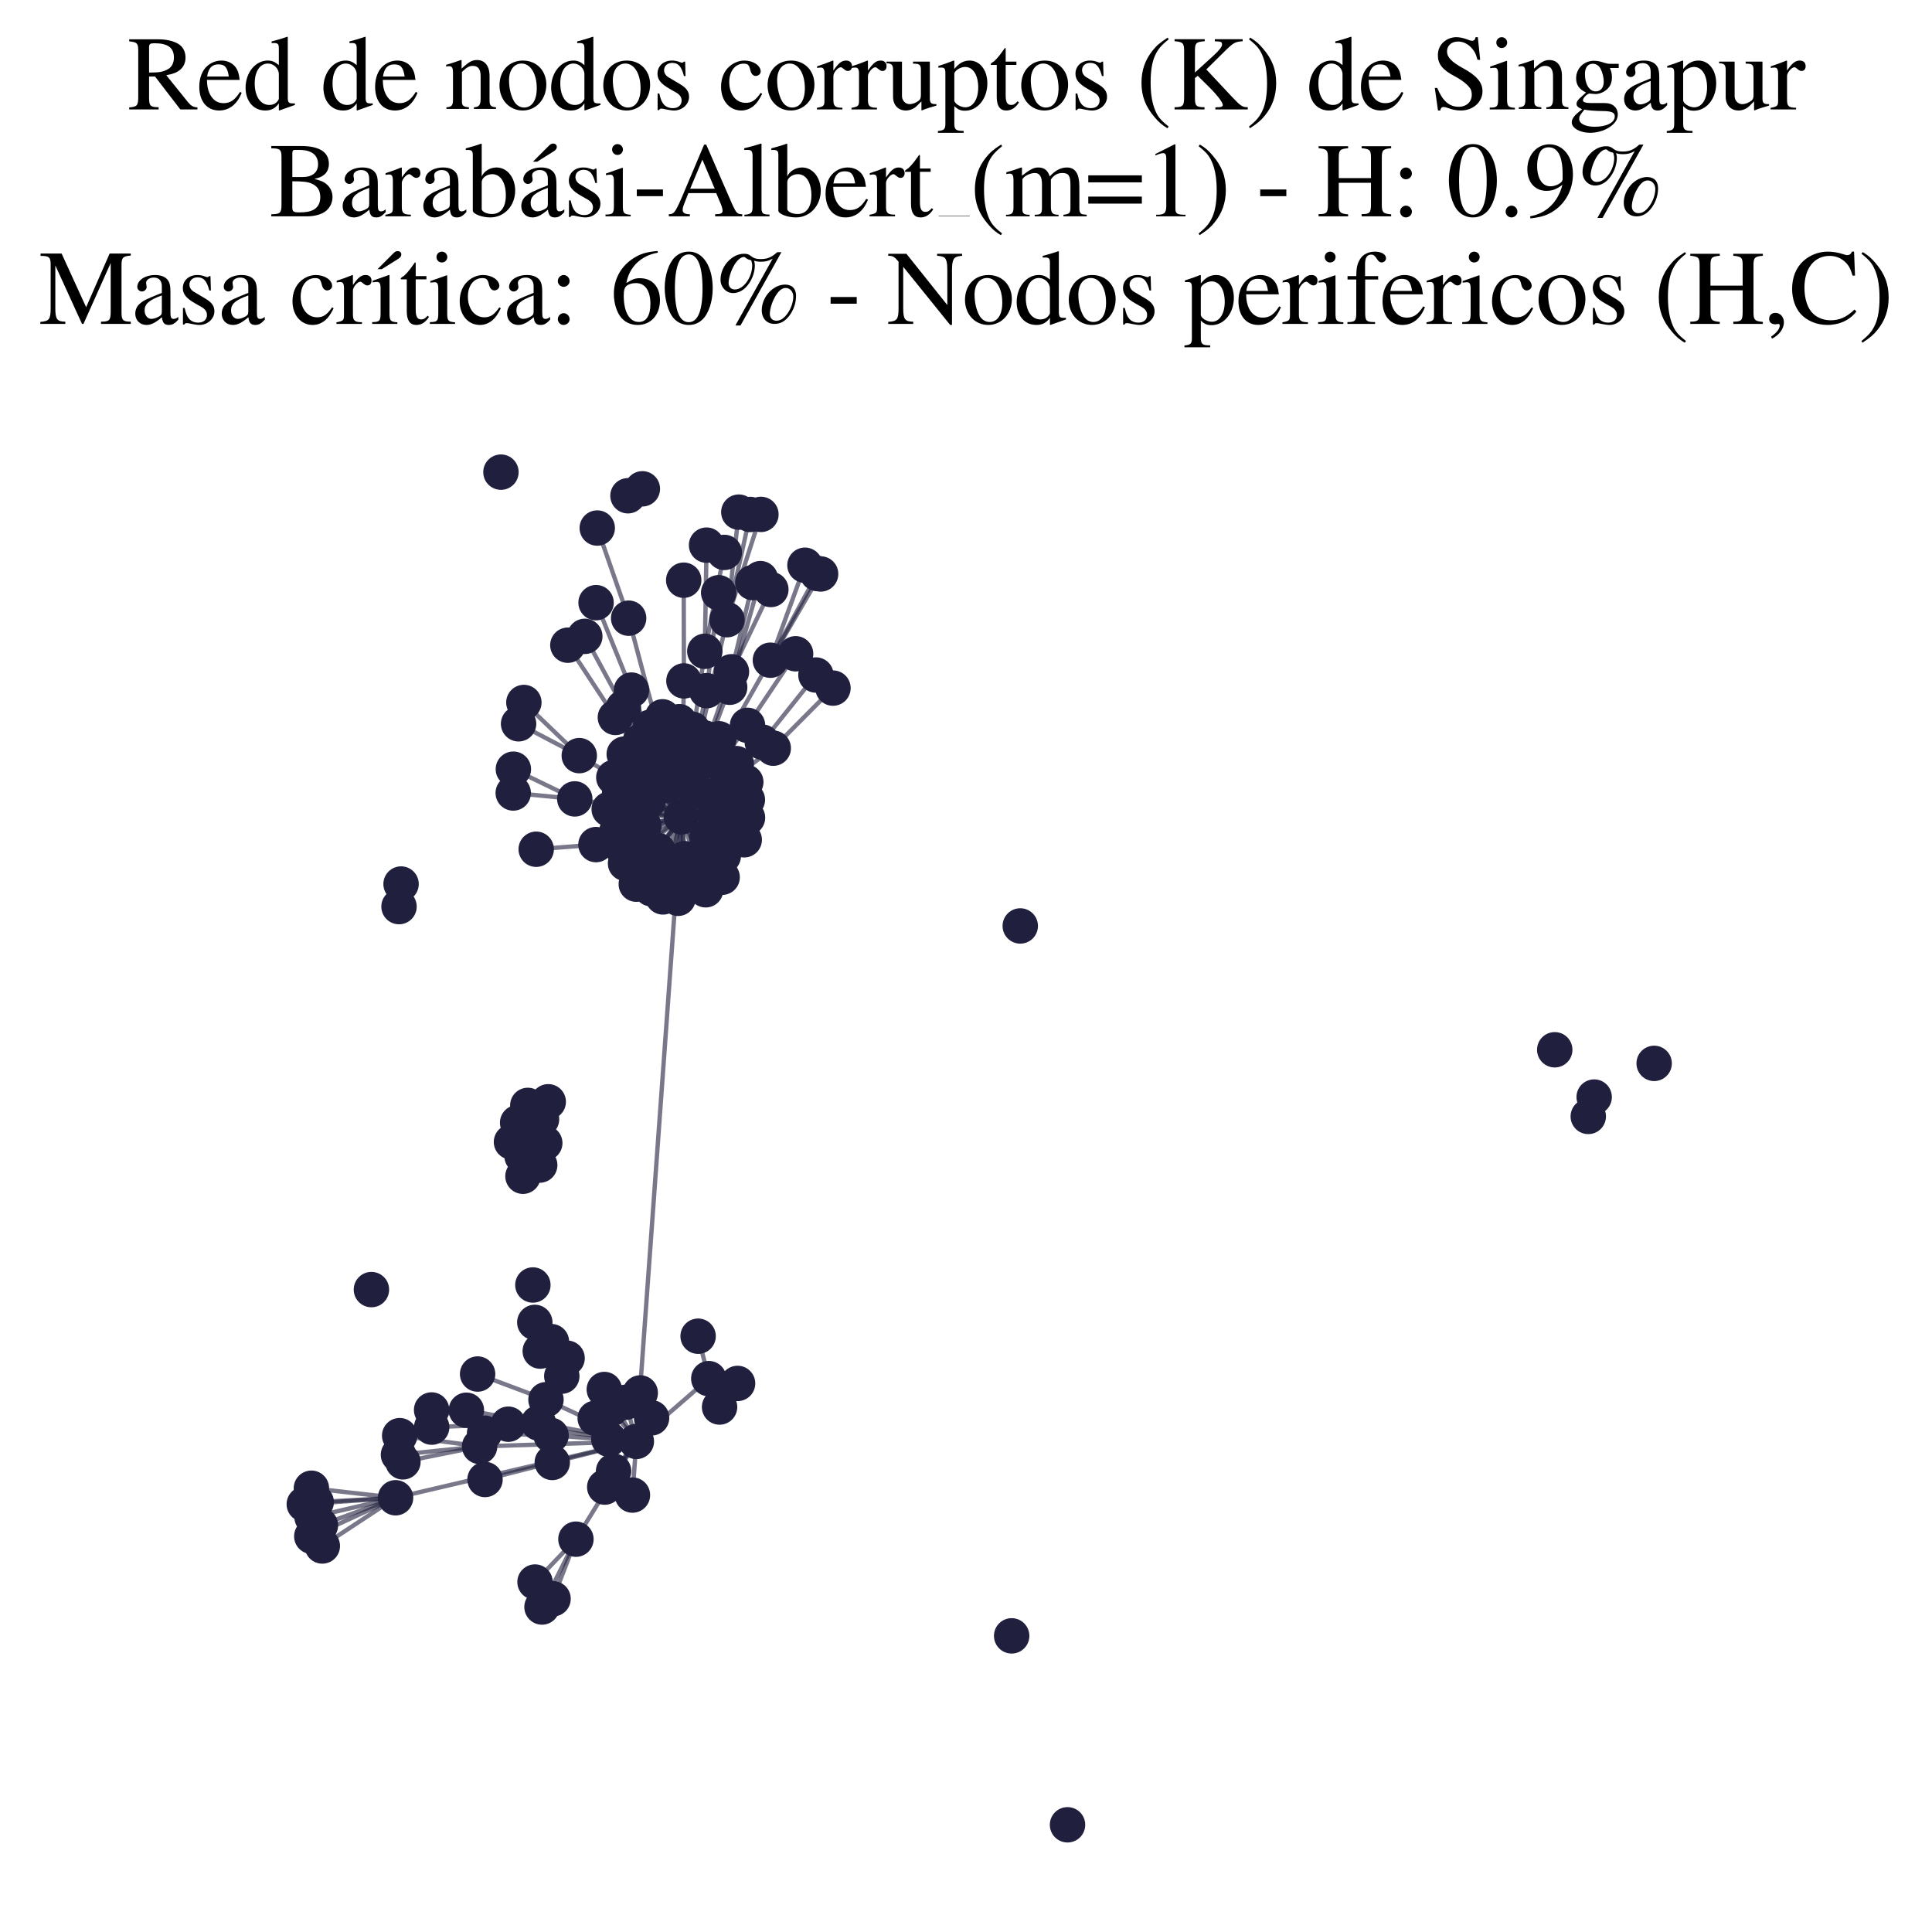 <?xml version="1.0" encoding="utf-8" standalone="no"?>
<!DOCTYPE svg PUBLIC "-//W3C//DTD SVG 1.1//EN"
  "http://www.w3.org/Graphics/SVG/1.1/DTD/svg11.dtd">
<svg xmlns:xlink="http://www.w3.org/1999/xlink" width="178.023pt" height="178.045pt" viewBox="0 0 178.023 178.045" xmlns="http://www.w3.org/2000/svg" version="1.1">
 <defs>
  <style type="text/css">*{stroke-linejoin: round; stroke-linecap: butt}</style>
 </defs>
 <g id="figure_1">
  <g id="patch_1">
   <path d="M 0 178.045 
L 178.023 178.045 
L 178.023 0 
L 0 0 
z
" style="fill: #ffffff"/>
  </g>
  <g id="axes_1">
   <g id="LineCollection_1">
    <path d="M 62.786 75.273 
L 58.636 132.82 
" clip-path="url(#p609586f313)" style="fill: none; stroke: #201f3d; stroke-opacity: 0.6; stroke-width: 0.4"/>
    <path d="M 62.786 75.273 
L 58.057 70.996 
" clip-path="url(#p609586f313)" style="fill: none; stroke: #201f3d; stroke-opacity: 0.6; stroke-width: 0.4"/>
    <path d="M 62.786 75.273 
L 58.986 68.337 
" clip-path="url(#p609586f313)" style="fill: none; stroke: #201f3d; stroke-opacity: 0.6; stroke-width: 0.4"/>
    <path d="M 62.786 75.273 
L 58.186 63.588 
" clip-path="url(#p609586f313)" style="fill: none; stroke: #201f3d; stroke-opacity: 0.6; stroke-width: 0.4"/>
    <path d="M 62.786 75.273 
L 61.086 82.646 
" clip-path="url(#p609586f313)" style="fill: none; stroke: #201f3d; stroke-opacity: 0.6; stroke-width: 0.4"/>
    <path d="M 62.786 75.273 
L 62.995 70.329 
" clip-path="url(#p609586f313)" style="fill: none; stroke: #201f3d; stroke-opacity: 0.6; stroke-width: 0.4"/>
    <path d="M 62.786 75.273 
L 65.024 81.99 
" clip-path="url(#p609586f313)" style="fill: none; stroke: #201f3d; stroke-opacity: 0.6; stroke-width: 0.4"/>
    <path d="M 62.786 75.273 
L 52.962 73.615 
" clip-path="url(#p609586f313)" style="fill: none; stroke: #201f3d; stroke-opacity: 0.6; stroke-width: 0.4"/>
    <path d="M 62.786 75.273 
L 68.72 72.066 
" clip-path="url(#p609586f313)" style="fill: none; stroke: #201f3d; stroke-opacity: 0.6; stroke-width: 0.4"/>
    <path d="M 62.786 75.273 
L 66.992 57.101 
" clip-path="url(#p609586f313)" style="fill: none; stroke: #201f3d; stroke-opacity: 0.6; stroke-width: 0.4"/>
    <path d="M 62.786 75.273 
L 63.078 79.12 
" clip-path="url(#p609586f313)" style="fill: none; stroke: #201f3d; stroke-opacity: 0.6; stroke-width: 0.4"/>
    <path d="M 62.786 75.273 
L 71.251 68.941 
" clip-path="url(#p609586f313)" style="fill: none; stroke: #201f3d; stroke-opacity: 0.6; stroke-width: 0.4"/>
    <path d="M 62.786 75.273 
L 65.113 63.643 
" clip-path="url(#p609586f313)" style="fill: none; stroke: #201f3d; stroke-opacity: 0.6; stroke-width: 0.4"/>
    <path d="M 62.786 75.273 
L 63.019 62.741 
" clip-path="url(#p609586f313)" style="fill: none; stroke: #201f3d; stroke-opacity: 0.6; stroke-width: 0.4"/>
    <path d="M 62.786 75.273 
L 59.132 77.97 
" clip-path="url(#p609586f313)" style="fill: none; stroke: #201f3d; stroke-opacity: 0.6; stroke-width: 0.4"/>
    <path d="M 62.786 75.273 
L 64.944 60.014 
" clip-path="url(#p609586f313)" style="fill: none; stroke: #201f3d; stroke-opacity: 0.6; stroke-width: 0.4"/>
    <path d="M 62.786 75.273 
L 70.987 60.835 
" clip-path="url(#p609586f313)" style="fill: none; stroke: #201f3d; stroke-opacity: 0.6; stroke-width: 0.4"/>
    <path d="M 62.786 75.273 
L 67.122 75.474 
" clip-path="url(#p609586f313)" style="fill: none; stroke: #201f3d; stroke-opacity: 0.6; stroke-width: 0.4"/>
    <path d="M 62.786 75.273 
L 67.4 61.898 
" clip-path="url(#p609586f313)" style="fill: none; stroke: #201f3d; stroke-opacity: 0.6; stroke-width: 0.4"/>
    <path d="M 62.786 75.273 
L 56.702 66.107 
" clip-path="url(#p609586f313)" style="fill: none; stroke: #201f3d; stroke-opacity: 0.6; stroke-width: 0.4"/>
    <path d="M 62.786 75.273 
L 68.88 66.834 
" clip-path="url(#p609586f313)" style="fill: none; stroke: #201f3d; stroke-opacity: 0.6; stroke-width: 0.4"/>
    <path d="M 62.786 75.273 
L 67.009 72.142 
" clip-path="url(#p609586f313)" style="fill: none; stroke: #201f3d; stroke-opacity: 0.6; stroke-width: 0.4"/>
    <path d="M 62.786 75.273 
L 65.858 70.108 
" clip-path="url(#p609586f313)" style="fill: none; stroke: #201f3d; stroke-opacity: 0.6; stroke-width: 0.4"/>
    <path d="M 62.786 75.273 
L 60.634 78.369 
" clip-path="url(#p609586f313)" style="fill: none; stroke: #201f3d; stroke-opacity: 0.6; stroke-width: 0.4"/>
    <path d="M 62.786 75.273 
L 57.926 56.962 
" clip-path="url(#p609586f313)" style="fill: none; stroke: #201f3d; stroke-opacity: 0.6; stroke-width: 0.4"/>
    <path d="M 62.786 75.273 
L 68.578 77.382 
" clip-path="url(#p609586f313)" style="fill: none; stroke: #201f3d; stroke-opacity: 0.6; stroke-width: 0.4"/>
    <path d="M 62.786 75.273 
L 67.236 63.327 
" clip-path="url(#p609586f313)" style="fill: none; stroke: #201f3d; stroke-opacity: 0.6; stroke-width: 0.4"/>
    <path d="M 62.786 75.273 
L 58.63 81.47 
" clip-path="url(#p609586f313)" style="fill: none; stroke: #201f3d; stroke-opacity: 0.6; stroke-width: 0.4"/>
    <path d="M 62.786 75.273 
L 65.137 77.153 
" clip-path="url(#p609586f313)" style="fill: none; stroke: #201f3d; stroke-opacity: 0.6; stroke-width: 0.4"/>
    <path d="M 62.786 75.273 
L 66.648 78.873 
" clip-path="url(#p609586f313)" style="fill: none; stroke: #201f3d; stroke-opacity: 0.6; stroke-width: 0.4"/>
    <path d="M 62.786 75.273 
L 54.914 77.825 
" clip-path="url(#p609586f313)" style="fill: none; stroke: #201f3d; stroke-opacity: 0.6; stroke-width: 0.4"/>
    <path d="M 62.786 75.273 
L 57.253 78.014 
" clip-path="url(#p609586f313)" style="fill: none; stroke: #201f3d; stroke-opacity: 0.6; stroke-width: 0.4"/>
    <path d="M 62.786 75.273 
L 56.134 74.567 
" clip-path="url(#p609586f313)" style="fill: none; stroke: #201f3d; stroke-opacity: 0.6; stroke-width: 0.4"/>
    <path d="M 62.786 75.273 
L 57.444 65.201 
" clip-path="url(#p609586f313)" style="fill: none; stroke: #201f3d; stroke-opacity: 0.6; stroke-width: 0.4"/>
    <path d="M 62.786 75.273 
L 56.558 71.64 
" clip-path="url(#p609586f313)" style="fill: none; stroke: #201f3d; stroke-opacity: 0.6; stroke-width: 0.4"/>
    <path d="M 62.786 75.273 
L 63.398 81.575 
" clip-path="url(#p609586f313)" style="fill: none; stroke: #201f3d; stroke-opacity: 0.6; stroke-width: 0.4"/>
    <path d="M 62.786 75.273 
L 58.43 73.162 
" clip-path="url(#p609586f313)" style="fill: none; stroke: #201f3d; stroke-opacity: 0.6; stroke-width: 0.4"/>
    <path d="M 62.786 75.273 
L 59.334 76.107 
" clip-path="url(#p609586f313)" style="fill: none; stroke: #201f3d; stroke-opacity: 0.6; stroke-width: 0.4"/>
    <path d="M 62.786 75.273 
L 59.163 69.985 
" clip-path="url(#p609586f313)" style="fill: none; stroke: #201f3d; stroke-opacity: 0.6; stroke-width: 0.4"/>
    <path d="M 62.786 75.273 
L 53.377 69.626 
" clip-path="url(#p609586f313)" style="fill: none; stroke: #201f3d; stroke-opacity: 0.6; stroke-width: 0.4"/>
    <path d="M 62.786 75.273 
L 57.641 79.556 
" clip-path="url(#p609586f313)" style="fill: none; stroke: #201f3d; stroke-opacity: 0.6; stroke-width: 0.4"/>
    <path d="M 62.786 75.273 
L 70.24 68.381 
" clip-path="url(#p609586f313)" style="fill: none; stroke: #201f3d; stroke-opacity: 0.6; stroke-width: 0.4"/>
    <path d="M 62.786 75.273 
L 65.843 75.024 
" clip-path="url(#p609586f313)" style="fill: none; stroke: #201f3d; stroke-opacity: 0.6; stroke-width: 0.4"/>
    <path d="M 62.786 75.273 
L 62.732 68.092 
" clip-path="url(#p609586f313)" style="fill: none; stroke: #201f3d; stroke-opacity: 0.6; stroke-width: 0.4"/>
    <path d="M 62.786 75.273 
L 66.237 68.071 
" clip-path="url(#p609586f313)" style="fill: none; stroke: #201f3d; stroke-opacity: 0.6; stroke-width: 0.4"/>
    <path d="M 62.786 75.273 
L 56.862 76.521 
" clip-path="url(#p609586f313)" style="fill: none; stroke: #201f3d; stroke-opacity: 0.6; stroke-width: 0.4"/>
    <path d="M 62.786 75.273 
L 67.842 70.36 
" clip-path="url(#p609586f313)" style="fill: none; stroke: #201f3d; stroke-opacity: 0.6; stroke-width: 0.4"/>
    <path d="M 62.786 75.273 
L 59.697 73.911 
" clip-path="url(#p609586f313)" style="fill: none; stroke: #201f3d; stroke-opacity: 0.6; stroke-width: 0.4"/>
    <path d="M 62.786 75.273 
L 61.05 66.05 
" clip-path="url(#p609586f313)" style="fill: none; stroke: #201f3d; stroke-opacity: 0.6; stroke-width: 0.4"/>
    <path d="M 62.786 75.273 
L 63.8 67.199 
" clip-path="url(#p609586f313)" style="fill: none; stroke: #201f3d; stroke-opacity: 0.6; stroke-width: 0.4"/>
    <path d="M 62.786 75.273 
L 60.494 68.702 
" clip-path="url(#p609586f313)" style="fill: none; stroke: #201f3d; stroke-opacity: 0.6; stroke-width: 0.4"/>
    <path d="M 62.786 75.273 
L 61.455 69.846 
" clip-path="url(#p609586f313)" style="fill: none; stroke: #201f3d; stroke-opacity: 0.6; stroke-width: 0.4"/>
    <path d="M 62.786 75.273 
L 67.34 77.439 
" clip-path="url(#p609586f313)" style="fill: none; stroke: #201f3d; stroke-opacity: 0.6; stroke-width: 0.4"/>
    <path d="M 62.786 75.273 
L 66.17 70.244 
" clip-path="url(#p609586f313)" style="fill: none; stroke: #201f3d; stroke-opacity: 0.6; stroke-width: 0.4"/>
    <path d="M 62.786 75.273 
L 62.597 66.5 
" clip-path="url(#p609586f313)" style="fill: none; stroke: #201f3d; stroke-opacity: 0.6; stroke-width: 0.4"/>
    <path d="M 62.786 75.273 
L 68.867 73.695 
" clip-path="url(#p609586f313)" style="fill: none; stroke: #201f3d; stroke-opacity: 0.6; stroke-width: 0.4"/>
    <path d="M 62.786 75.273 
L 60.013 81.893 
" clip-path="url(#p609586f313)" style="fill: none; stroke: #201f3d; stroke-opacity: 0.6; stroke-width: 0.4"/>
    <path d="M 62.786 75.273 
L 61.543 80.505 
" clip-path="url(#p609586f313)" style="fill: none; stroke: #201f3d; stroke-opacity: 0.6; stroke-width: 0.4"/>
    <path d="M 62.786 75.273 
L 64.905 67.994 
" clip-path="url(#p609586f313)" style="fill: none; stroke: #201f3d; stroke-opacity: 0.6; stroke-width: 0.4"/>
    <path d="M 62.786 75.273 
L 57.1 73.02 
" clip-path="url(#p609586f313)" style="fill: none; stroke: #201f3d; stroke-opacity: 0.6; stroke-width: 0.4"/>
    <path d="M 62.786 75.273 
L 66.541 80.834 
" clip-path="url(#p609586f313)" style="fill: none; stroke: #201f3d; stroke-opacity: 0.6; stroke-width: 0.4"/>
    <path d="M 62.786 75.273 
L 57.519 69.487 
" clip-path="url(#p609586f313)" style="fill: none; stroke: #201f3d; stroke-opacity: 0.6; stroke-width: 0.4"/>
    <path d="M 62.786 75.273 
L 67.119 72.928 
" clip-path="url(#p609586f313)" style="fill: none; stroke: #201f3d; stroke-opacity: 0.6; stroke-width: 0.4"/>
    <path d="M 62.786 75.273 
L 59.908 67.014 
" clip-path="url(#p609586f313)" style="fill: none; stroke: #201f3d; stroke-opacity: 0.6; stroke-width: 0.4"/>
    <path d="M 62.786 75.273 
L 64.219 72.859 
" clip-path="url(#p609586f313)" style="fill: none; stroke: #201f3d; stroke-opacity: 0.6; stroke-width: 0.4"/>
    <path d="M 62.786 75.273 
L 61.398 72.369 
" clip-path="url(#p609586f313)" style="fill: none; stroke: #201f3d; stroke-opacity: 0.6; stroke-width: 0.4"/>
    <path d="M 62.786 75.273 
L 59.697 71.466 
" clip-path="url(#p609586f313)" style="fill: none; stroke: #201f3d; stroke-opacity: 0.6; stroke-width: 0.4"/>
    <path d="M 62.786 75.273 
L 64.929 79.852 
" clip-path="url(#p609586f313)" style="fill: none; stroke: #201f3d; stroke-opacity: 0.6; stroke-width: 0.4"/>
    <path d="M 62.786 75.273 
L 61.417 67.25 
" clip-path="url(#p609586f313)" style="fill: none; stroke: #201f3d; stroke-opacity: 0.6; stroke-width: 0.4"/>
    <path d="M 62.786 75.273 
L 68.879 75.344 
" clip-path="url(#p609586f313)" style="fill: none; stroke: #201f3d; stroke-opacity: 0.6; stroke-width: 0.4"/>
    <path d="M 62.786 75.273 
L 64.389 70.295 
" clip-path="url(#p609586f313)" style="fill: none; stroke: #201f3d; stroke-opacity: 0.6; stroke-width: 0.4"/>
    <path d="M 62.786 75.273 
L 59.251 80.033 
" clip-path="url(#p609586f313)" style="fill: none; stroke: #201f3d; stroke-opacity: 0.6; stroke-width: 0.4"/>
    <path d="M 62.786 75.273 
L 57.573 75.046 
" clip-path="url(#p609586f313)" style="fill: none; stroke: #201f3d; stroke-opacity: 0.6; stroke-width: 0.4"/>
    <path d="M 62.786 75.273 
L 62.481 82.774 
" clip-path="url(#p609586f313)" style="fill: none; stroke: #201f3d; stroke-opacity: 0.6; stroke-width: 0.4"/>
    <path d="M 58.636 132.82 
L 56.1 132.617 
" clip-path="url(#p609586f313)" style="fill: none; stroke: #201f3d; stroke-opacity: 0.6; stroke-width: 0.4"/>
    <path d="M 58.636 132.82 
L 36.448 138.011 
" clip-path="url(#p609586f313)" style="fill: none; stroke: #201f3d; stroke-opacity: 0.6; stroke-width: 0.4"/>
    <path d="M 58.636 132.82 
L 55.684 128.035 
" clip-path="url(#p609586f313)" style="fill: none; stroke: #201f3d; stroke-opacity: 0.6; stroke-width: 0.4"/>
    <path d="M 58.636 132.82 
L 65.31 127.033 
" clip-path="url(#p609586f313)" style="fill: none; stroke: #201f3d; stroke-opacity: 0.6; stroke-width: 0.4"/>
    <path d="M 58.636 132.82 
L 44.194 133.279 
" clip-path="url(#p609586f313)" style="fill: none; stroke: #201f3d; stroke-opacity: 0.6; stroke-width: 0.4"/>
    <path d="M 58.636 132.82 
L 46.838 131.232 
" clip-path="url(#p609586f313)" style="fill: none; stroke: #201f3d; stroke-opacity: 0.6; stroke-width: 0.4"/>
    <path d="M 58.636 132.82 
L 60.039 130.648 
" clip-path="url(#p609586f313)" style="fill: none; stroke: #201f3d; stroke-opacity: 0.6; stroke-width: 0.4"/>
    <path d="M 58.636 132.82 
L 58.277 137.762 
" clip-path="url(#p609586f313)" style="fill: none; stroke: #201f3d; stroke-opacity: 0.6; stroke-width: 0.4"/>
    <path d="M 58.636 132.82 
L 50.309 128.974 
" clip-path="url(#p609586f313)" style="fill: none; stroke: #201f3d; stroke-opacity: 0.6; stroke-width: 0.4"/>
    <path d="M 58.636 132.82 
L 50.888 134.757 
" clip-path="url(#p609586f313)" style="fill: none; stroke: #201f3d; stroke-opacity: 0.6; stroke-width: 0.4"/>
    <path d="M 58.636 132.82 
L 50.779 132.263 
" clip-path="url(#p609586f313)" style="fill: none; stroke: #201f3d; stroke-opacity: 0.6; stroke-width: 0.4"/>
    <path d="M 58.636 132.82 
L 56.31 129.827 
" clip-path="url(#p609586f313)" style="fill: none; stroke: #201f3d; stroke-opacity: 0.6; stroke-width: 0.4"/>
    <path d="M 58.636 132.82 
L 53.068 141.827 
" clip-path="url(#p609586f313)" style="fill: none; stroke: #201f3d; stroke-opacity: 0.6; stroke-width: 0.4"/>
    <path d="M 58.636 132.82 
L 49.613 131.121 
" clip-path="url(#p609586f313)" style="fill: none; stroke: #201f3d; stroke-opacity: 0.6; stroke-width: 0.4"/>
    <path d="M 58.636 132.82 
L 58.996 128.352 
" clip-path="url(#p609586f313)" style="fill: none; stroke: #201f3d; stroke-opacity: 0.6; stroke-width: 0.4"/>
    <path d="M 58.636 132.82 
L 57.644 129.216 
" clip-path="url(#p609586f313)" style="fill: none; stroke: #201f3d; stroke-opacity: 0.6; stroke-width: 0.4"/>
    <path d="M 58.636 132.82 
L 56.538 135.556 
" clip-path="url(#p609586f313)" style="fill: none; stroke: #201f3d; stroke-opacity: 0.6; stroke-width: 0.4"/>
    <path d="M 58.636 132.82 
L 54.846 130.688 
" clip-path="url(#p609586f313)" style="fill: none; stroke: #201f3d; stroke-opacity: 0.6; stroke-width: 0.4"/>
    <path d="M 58.636 132.82 
L 55.722 137.026 
" clip-path="url(#p609586f313)" style="fill: none; stroke: #201f3d; stroke-opacity: 0.6; stroke-width: 0.4"/>
    <path d="M 73.311 60.241 
L 68.88 66.834 
" clip-path="url(#p609586f313)" style="fill: none; stroke: #201f3d; stroke-opacity: 0.6; stroke-width: 0.4"/>
    <path d="M 44.692 136.327 
L 50.888 134.757 
" clip-path="url(#p609586f313)" style="fill: none; stroke: #201f3d; stroke-opacity: 0.6; stroke-width: 0.4"/>
    <path d="M 58.186 63.588 
L 54.924 55.532 
" clip-path="url(#p609586f313)" style="fill: none; stroke: #201f3d; stroke-opacity: 0.6; stroke-width: 0.4"/>
    <path d="M 36.448 138.011 
L 28.038 138.604 
" clip-path="url(#p609586f313)" style="fill: none; stroke: #201f3d; stroke-opacity: 0.6; stroke-width: 0.4"/>
    <path d="M 36.448 138.011 
L 29.525 140.548 
" clip-path="url(#p609586f313)" style="fill: none; stroke: #201f3d; stroke-opacity: 0.6; stroke-width: 0.4"/>
    <path d="M 36.448 138.011 
L 29.7 142.453 
" clip-path="url(#p609586f313)" style="fill: none; stroke: #201f3d; stroke-opacity: 0.6; stroke-width: 0.4"/>
    <path d="M 36.448 138.011 
L 28.729 141.563 
" clip-path="url(#p609586f313)" style="fill: none; stroke: #201f3d; stroke-opacity: 0.6; stroke-width: 0.4"/>
    <path d="M 36.448 138.011 
L 28.754 139.79 
" clip-path="url(#p609586f313)" style="fill: none; stroke: #201f3d; stroke-opacity: 0.6; stroke-width: 0.4"/>
    <path d="M 36.448 138.011 
L 28.694 137.133 
" clip-path="url(#p609586f313)" style="fill: none; stroke: #201f3d; stroke-opacity: 0.6; stroke-width: 0.4"/>
    <path d="M 36.448 138.011 
L 29.138 138.411 
" clip-path="url(#p609586f313)" style="fill: none; stroke: #201f3d; stroke-opacity: 0.6; stroke-width: 0.4"/>
    <path d="M 52.962 73.615 
L 47.291 73.069 
" clip-path="url(#p609586f313)" style="fill: none; stroke: #201f3d; stroke-opacity: 0.6; stroke-width: 0.4"/>
    <path d="M 52.962 73.615 
L 47.304 70.876 
" clip-path="url(#p609586f313)" style="fill: none; stroke: #201f3d; stroke-opacity: 0.6; stroke-width: 0.4"/>
    <path d="M 75.317 52.846 
L 70.987 60.835 
" clip-path="url(#p609586f313)" style="fill: none; stroke: #201f3d; stroke-opacity: 0.6; stroke-width: 0.4"/>
    <path d="M 53.068 141.827 
L 50.961 147.319 
" clip-path="url(#p609586f313)" style="fill: none; stroke: #201f3d; stroke-opacity: 0.6; stroke-width: 0.4"/>
    <path d="M 53.068 141.827 
L 49.299 145.776 
" clip-path="url(#p609586f313)" style="fill: none; stroke: #201f3d; stroke-opacity: 0.6; stroke-width: 0.4"/>
    <path d="M 53.068 141.827 
L 49.942 148.077 
" clip-path="url(#p609586f313)" style="fill: none; stroke: #201f3d; stroke-opacity: 0.6; stroke-width: 0.4"/>
    <path d="M 49.613 131.121 
L 42.975 129.946 
" clip-path="url(#p609586f313)" style="fill: none; stroke: #201f3d; stroke-opacity: 0.6; stroke-width: 0.4"/>
    <path d="M 66.992 57.101 
L 69.127 47.406 
" clip-path="url(#p609586f313)" style="fill: none; stroke: #201f3d; stroke-opacity: 0.6; stroke-width: 0.4"/>
    <path d="M 66.992 57.101 
L 70.115 47.399 
" clip-path="url(#p609586f313)" style="fill: none; stroke: #201f3d; stroke-opacity: 0.6; stroke-width: 0.4"/>
    <path d="M 66.992 57.101 
L 68.079 47.19 
" clip-path="url(#p609586f313)" style="fill: none; stroke: #201f3d; stroke-opacity: 0.6; stroke-width: 0.4"/>
    <path d="M 74.172 52.084 
L 70.987 60.835 
" clip-path="url(#p609586f313)" style="fill: none; stroke: #201f3d; stroke-opacity: 0.6; stroke-width: 0.4"/>
    <path d="M 71.251 68.941 
L 76.754 63.404 
" clip-path="url(#p609586f313)" style="fill: none; stroke: #201f3d; stroke-opacity: 0.6; stroke-width: 0.4"/>
    <path d="M 65.113 63.643 
L 66.221 54.618 
" clip-path="url(#p609586f313)" style="fill: none; stroke: #201f3d; stroke-opacity: 0.6; stroke-width: 0.4"/>
    <path d="M 63.019 62.741 
L 63 53.462 
" clip-path="url(#p609586f313)" style="fill: none; stroke: #201f3d; stroke-opacity: 0.6; stroke-width: 0.4"/>
    <path d="M 75.183 62.199 
L 70.24 68.381 
" clip-path="url(#p609586f313)" style="fill: none; stroke: #201f3d; stroke-opacity: 0.6; stroke-width: 0.4"/>
    <path d="M 70.068 53.318 
L 67.236 63.327 
" clip-path="url(#p609586f313)" style="fill: none; stroke: #201f3d; stroke-opacity: 0.6; stroke-width: 0.4"/>
    <path d="M 44.009 126.609 
L 50.309 128.974 
" clip-path="url(#p609586f313)" style="fill: none; stroke: #201f3d; stroke-opacity: 0.6; stroke-width: 0.4"/>
    <path d="M 48.272 64.73 
L 53.377 69.626 
" clip-path="url(#p609586f313)" style="fill: none; stroke: #201f3d; stroke-opacity: 0.6; stroke-width: 0.4"/>
    <path d="M 64.944 60.014 
L 66.742 50.902 
" clip-path="url(#p609586f313)" style="fill: none; stroke: #201f3d; stroke-opacity: 0.6; stroke-width: 0.4"/>
    <path d="M 64.944 60.014 
L 65.105 50.232 
" clip-path="url(#p609586f313)" style="fill: none; stroke: #201f3d; stroke-opacity: 0.6; stroke-width: 0.4"/>
    <path d="M 70.987 60.835 
L 75.615 52.887 
" clip-path="url(#p609586f313)" style="fill: none; stroke: #201f3d; stroke-opacity: 0.6; stroke-width: 0.4"/>
    <path d="M 67.4 61.898 
L 71.03 54.319 
" clip-path="url(#p609586f313)" style="fill: none; stroke: #201f3d; stroke-opacity: 0.6; stroke-width: 0.4"/>
    <path d="M 67.4 61.898 
L 69.367 53.683 
" clip-path="url(#p609586f313)" style="fill: none; stroke: #201f3d; stroke-opacity: 0.6; stroke-width: 0.4"/>
    <path d="M 56.702 66.107 
L 52.325 59.451 
" clip-path="url(#p609586f313)" style="fill: none; stroke: #201f3d; stroke-opacity: 0.6; stroke-width: 0.4"/>
    <path d="M 65.31 127.033 
L 66.304 129.649 
" clip-path="url(#p609586f313)" style="fill: none; stroke: #201f3d; stroke-opacity: 0.6; stroke-width: 0.4"/>
    <path d="M 65.31 127.033 
L 67.963 127.476 
" clip-path="url(#p609586f313)" style="fill: none; stroke: #201f3d; stroke-opacity: 0.6; stroke-width: 0.4"/>
    <path d="M 65.31 127.033 
L 64.327 123.124 
" clip-path="url(#p609586f313)" style="fill: none; stroke: #201f3d; stroke-opacity: 0.6; stroke-width: 0.4"/>
    <path d="M 53.888 58.636 
L 57.444 65.201 
" clip-path="url(#p609586f313)" style="fill: none; stroke: #201f3d; stroke-opacity: 0.6; stroke-width: 0.4"/>
    <path d="M 57.926 56.962 
L 55.034 48.656 
" clip-path="url(#p609586f313)" style="fill: none; stroke: #201f3d; stroke-opacity: 0.6; stroke-width: 0.4"/>
    <path d="M 46.838 131.232 
L 39.77 129.921 
" clip-path="url(#p609586f313)" style="fill: none; stroke: #201f3d; stroke-opacity: 0.6; stroke-width: 0.4"/>
    <path d="M 46.838 131.232 
L 39.779 131.503 
" clip-path="url(#p609586f313)" style="fill: none; stroke: #201f3d; stroke-opacity: 0.6; stroke-width: 0.4"/>
    <path d="M 44.194 133.279 
L 36.827 132.287 
" clip-path="url(#p609586f313)" style="fill: none; stroke: #201f3d; stroke-opacity: 0.6; stroke-width: 0.4"/>
    <path d="M 44.194 133.279 
L 36.716 134.047 
" clip-path="url(#p609586f313)" style="fill: none; stroke: #201f3d; stroke-opacity: 0.6; stroke-width: 0.4"/>
    <path d="M 44.194 133.279 
L 37.128 134.701 
" clip-path="url(#p609586f313)" style="fill: none; stroke: #201f3d; stroke-opacity: 0.6; stroke-width: 0.4"/>
    <path d="M 44.653 132.054 
L 50.779 132.263 
" clip-path="url(#p609586f313)" style="fill: none; stroke: #201f3d; stroke-opacity: 0.6; stroke-width: 0.4"/>
    <path d="M 54.914 77.825 
L 49.409 78.253 
" clip-path="url(#p609586f313)" style="fill: none; stroke: #201f3d; stroke-opacity: 0.6; stroke-width: 0.4"/>
    <path d="M 53.377 69.626 
L 47.784 66.693 
" clip-path="url(#p609586f313)" style="fill: none; stroke: #201f3d; stroke-opacity: 0.6; stroke-width: 0.4"/>
   </g>
   <g id="PathCollection_1">
    <defs>
     <path id="mcfda8ea2fa" d="M 0 1.581 
C 0.419 1.581 0.822 1.415 1.118 1.118 
C 1.415 0.822 1.581 0.419 1.581 0 
C 1.581 -0.419 1.415 -0.822 1.118 -1.118 
C 0.822 -1.415 0.419 -1.581 0 -1.581 
C -0.419 -1.581 -0.822 -1.415 -1.118 -1.118 
C -1.415 -0.822 -1.581 -0.419 -1.581 0 
C -1.581 0.419 -1.415 0.822 -1.118 1.118 
C -0.822 1.415 -0.419 1.581 0 1.581 
z
" style="stroke: #201f3d; stroke-width: 0.1"/>
    </defs>
    <g clip-path="url(#p609586f313)">
     <use xlink:href="#mcfda8ea2fa" x="64.389" y="70.295" style="fill: #201f3d; stroke: #201f3d; stroke-width: 0.1"/>
     <use xlink:href="#mcfda8ea2fa" x="69.127" y="47.406" style="fill: #201f3d; stroke: #201f3d; stroke-width: 0.1"/>
     <use xlink:href="#mcfda8ea2fa" x="66.17" y="70.244" style="fill: #201f3d; stroke: #201f3d; stroke-width: 0.1"/>
     <use xlink:href="#mcfda8ea2fa" x="46.838" y="131.232" style="fill: #201f3d; stroke: #201f3d; stroke-width: 0.1"/>
     <use xlink:href="#mcfda8ea2fa" x="49.613" y="131.121" style="fill: #201f3d; stroke: #201f3d; stroke-width: 0.1"/>
     <use xlink:href="#mcfda8ea2fa" x="68.88" y="66.834" style="fill: #201f3d; stroke: #201f3d; stroke-width: 0.1"/>
     <use xlink:href="#mcfda8ea2fa" x="93.219" y="150.735" style="fill: #201f3d; stroke: #201f3d; stroke-width: 0.1"/>
     <use xlink:href="#mcfda8ea2fa" x="67.009" y="72.142" style="fill: #201f3d; stroke: #201f3d; stroke-width: 0.1"/>
     <use xlink:href="#mcfda8ea2fa" x="59.697" y="71.466" style="fill: #201f3d; stroke: #201f3d; stroke-width: 0.1"/>
     <use xlink:href="#mcfda8ea2fa" x="57.641" y="79.556" style="fill: #201f3d; stroke: #201f3d; stroke-width: 0.1"/>
     <use xlink:href="#mcfda8ea2fa" x="61.05" y="66.05" style="fill: #201f3d; stroke: #201f3d; stroke-width: 0.1"/>
     <use xlink:href="#mcfda8ea2fa" x="56.31" y="129.827" style="fill: #201f3d; stroke: #201f3d; stroke-width: 0.1"/>
     <use xlink:href="#mcfda8ea2fa" x="57.864" y="45.681" style="fill: #201f3d; stroke: #201f3d; stroke-width: 0.1"/>
     <use xlink:href="#mcfda8ea2fa" x="28.729" y="141.563" style="fill: #201f3d; stroke: #201f3d; stroke-width: 0.1"/>
     <use xlink:href="#mcfda8ea2fa" x="60.494" y="68.702" style="fill: #201f3d; stroke: #201f3d; stroke-width: 0.1"/>
     <use xlink:href="#mcfda8ea2fa" x="50.309" y="128.974" style="fill: #201f3d; stroke: #201f3d; stroke-width: 0.1"/>
     <use xlink:href="#mcfda8ea2fa" x="56.1" y="132.617" style="fill: #201f3d; stroke: #201f3d; stroke-width: 0.1"/>
     <use xlink:href="#mcfda8ea2fa" x="29.7" y="142.453" style="fill: #201f3d; stroke: #201f3d; stroke-width: 0.1"/>
     <use xlink:href="#mcfda8ea2fa" x="50.198" y="105.326" style="fill: #201f3d; stroke: #201f3d; stroke-width: 0.1"/>
     <use xlink:href="#mcfda8ea2fa" x="94.011" y="85.321" style="fill: #201f3d; stroke: #201f3d; stroke-width: 0.1"/>
     <use xlink:href="#mcfda8ea2fa" x="44.692" y="136.327" style="fill: #201f3d; stroke: #201f3d; stroke-width: 0.1"/>
     <use xlink:href="#mcfda8ea2fa" x="67.34" y="77.439" style="fill: #201f3d; stroke: #201f3d; stroke-width: 0.1"/>
     <use xlink:href="#mcfda8ea2fa" x="146.894" y="101.088" style="fill: #201f3d; stroke: #201f3d; stroke-width: 0.1"/>
     <use xlink:href="#mcfda8ea2fa" x="47.13" y="105.225" style="fill: #201f3d; stroke: #201f3d; stroke-width: 0.1"/>
     <use xlink:href="#mcfda8ea2fa" x="70.068" y="53.318" style="fill: #201f3d; stroke: #201f3d; stroke-width: 0.1"/>
     <use xlink:href="#mcfda8ea2fa" x="66.304" y="129.649" style="fill: #201f3d; stroke: #201f3d; stroke-width: 0.1"/>
     <use xlink:href="#mcfda8ea2fa" x="49.409" y="78.253" style="fill: #201f3d; stroke: #201f3d; stroke-width: 0.1"/>
     <use xlink:href="#mcfda8ea2fa" x="52.325" y="59.451" style="fill: #201f3d; stroke: #201f3d; stroke-width: 0.1"/>
     <use xlink:href="#mcfda8ea2fa" x="54.924" y="55.532" style="fill: #201f3d; stroke: #201f3d; stroke-width: 0.1"/>
     <use xlink:href="#mcfda8ea2fa" x="48.634" y="101.857" style="fill: #201f3d; stroke: #201f3d; stroke-width: 0.1"/>
     <use xlink:href="#mcfda8ea2fa" x="74.172" y="52.084" style="fill: #201f3d; stroke: #201f3d; stroke-width: 0.1"/>
     <use xlink:href="#mcfda8ea2fa" x="65.024" y="81.99" style="fill: #201f3d; stroke: #201f3d; stroke-width: 0.1"/>
     <use xlink:href="#mcfda8ea2fa" x="68.578" y="77.382" style="fill: #201f3d; stroke: #201f3d; stroke-width: 0.1"/>
     <use xlink:href="#mcfda8ea2fa" x="53.888" y="58.636" style="fill: #201f3d; stroke: #201f3d; stroke-width: 0.1"/>
     <use xlink:href="#mcfda8ea2fa" x="47.784" y="66.693" style="fill: #201f3d; stroke: #201f3d; stroke-width: 0.1"/>
     <use xlink:href="#mcfda8ea2fa" x="59.334" y="76.107" style="fill: #201f3d; stroke: #201f3d; stroke-width: 0.1"/>
     <use xlink:href="#mcfda8ea2fa" x="58.636" y="132.82" style="fill: #201f3d; stroke: #201f3d; stroke-width: 0.1"/>
     <use xlink:href="#mcfda8ea2fa" x="63.398" y="81.575" style="fill: #201f3d; stroke: #201f3d; stroke-width: 0.1"/>
     <use xlink:href="#mcfda8ea2fa" x="53.377" y="69.626" style="fill: #201f3d; stroke: #201f3d; stroke-width: 0.1"/>
     <use xlink:href="#mcfda8ea2fa" x="36.827" y="132.287" style="fill: #201f3d; stroke: #201f3d; stroke-width: 0.1"/>
     <use xlink:href="#mcfda8ea2fa" x="62.481" y="82.774" style="fill: #201f3d; stroke: #201f3d; stroke-width: 0.1"/>
     <use xlink:href="#mcfda8ea2fa" x="66.648" y="78.873" style="fill: #201f3d; stroke: #201f3d; stroke-width: 0.1"/>
     <use xlink:href="#mcfda8ea2fa" x="34.225" y="118.829" style="fill: #201f3d; stroke: #201f3d; stroke-width: 0.1"/>
     <use xlink:href="#mcfda8ea2fa" x="58.63" y="81.47" style="fill: #201f3d; stroke: #201f3d; stroke-width: 0.1"/>
     <use xlink:href="#mcfda8ea2fa" x="49.899" y="103.132" style="fill: #201f3d; stroke: #201f3d; stroke-width: 0.1"/>
     <use xlink:href="#mcfda8ea2fa" x="64.944" y="60.014" style="fill: #201f3d; stroke: #201f3d; stroke-width: 0.1"/>
     <use xlink:href="#mcfda8ea2fa" x="60.039" y="130.648" style="fill: #201f3d; stroke: #201f3d; stroke-width: 0.1"/>
     <use xlink:href="#mcfda8ea2fa" x="67.236" y="63.327" style="fill: #201f3d; stroke: #201f3d; stroke-width: 0.1"/>
     <use xlink:href="#mcfda8ea2fa" x="58.996" y="128.352" style="fill: #201f3d; stroke: #201f3d; stroke-width: 0.1"/>
     <use xlink:href="#mcfda8ea2fa" x="50.888" y="134.757" style="fill: #201f3d; stroke: #201f3d; stroke-width: 0.1"/>
     <use xlink:href="#mcfda8ea2fa" x="59.191" y="45.042" style="fill: #201f3d; stroke: #201f3d; stroke-width: 0.1"/>
     <use xlink:href="#mcfda8ea2fa" x="63" y="53.462" style="fill: #201f3d; stroke: #201f3d; stroke-width: 0.1"/>
     <use xlink:href="#mcfda8ea2fa" x="152.421" y="97.985" style="fill: #201f3d; stroke: #201f3d; stroke-width: 0.1"/>
     <use xlink:href="#mcfda8ea2fa" x="65.113" y="63.643" style="fill: #201f3d; stroke: #201f3d; stroke-width: 0.1"/>
     <use xlink:href="#mcfda8ea2fa" x="36.767" y="83.538" style="fill: #201f3d; stroke: #201f3d; stroke-width: 0.1"/>
     <use xlink:href="#mcfda8ea2fa" x="28.038" y="138.604" style="fill: #201f3d; stroke: #201f3d; stroke-width: 0.1"/>
     <use xlink:href="#mcfda8ea2fa" x="54.846" y="130.688" style="fill: #201f3d; stroke: #201f3d; stroke-width: 0.1"/>
     <use xlink:href="#mcfda8ea2fa" x="62.732" y="68.092" style="fill: #201f3d; stroke: #201f3d; stroke-width: 0.1"/>
     <use xlink:href="#mcfda8ea2fa" x="47.291" y="73.069" style="fill: #201f3d; stroke: #201f3d; stroke-width: 0.1"/>
     <use xlink:href="#mcfda8ea2fa" x="58.986" y="68.337" style="fill: #201f3d; stroke: #201f3d; stroke-width: 0.1"/>
     <use xlink:href="#mcfda8ea2fa" x="36.956" y="81.459" style="fill: #201f3d; stroke: #201f3d; stroke-width: 0.1"/>
     <use xlink:href="#mcfda8ea2fa" x="39.77" y="129.921" style="fill: #201f3d; stroke: #201f3d; stroke-width: 0.1"/>
     <use xlink:href="#mcfda8ea2fa" x="58.057" y="70.996" style="fill: #201f3d; stroke: #201f3d; stroke-width: 0.1"/>
     <use xlink:href="#mcfda8ea2fa" x="67.119" y="72.928" style="fill: #201f3d; stroke: #201f3d; stroke-width: 0.1"/>
     <use xlink:href="#mcfda8ea2fa" x="67.122" y="75.474" style="fill: #201f3d; stroke: #201f3d; stroke-width: 0.1"/>
     <use xlink:href="#mcfda8ea2fa" x="58.186" y="63.588" style="fill: #201f3d; stroke: #201f3d; stroke-width: 0.1"/>
     <use xlink:href="#mcfda8ea2fa" x="68.079" y="47.19" style="fill: #201f3d; stroke: #201f3d; stroke-width: 0.1"/>
     <use xlink:href="#mcfda8ea2fa" x="46.159" y="43.505" style="fill: #201f3d; stroke: #201f3d; stroke-width: 0.1"/>
     <use xlink:href="#mcfda8ea2fa" x="64.219" y="72.859" style="fill: #201f3d; stroke: #201f3d; stroke-width: 0.1"/>
     <use xlink:href="#mcfda8ea2fa" x="71.251" y="68.941" style="fill: #201f3d; stroke: #201f3d; stroke-width: 0.1"/>
     <use xlink:href="#mcfda8ea2fa" x="61.417" y="67.25" style="fill: #201f3d; stroke: #201f3d; stroke-width: 0.1"/>
     <use xlink:href="#mcfda8ea2fa" x="49.781" y="124.496" style="fill: #201f3d; stroke: #201f3d; stroke-width: 0.1"/>
     <use xlink:href="#mcfda8ea2fa" x="54.914" y="77.825" style="fill: #201f3d; stroke: #201f3d; stroke-width: 0.1"/>
     <use xlink:href="#mcfda8ea2fa" x="60.013" y="81.893" style="fill: #201f3d; stroke: #201f3d; stroke-width: 0.1"/>
     <use xlink:href="#mcfda8ea2fa" x="64.327" y="123.124" style="fill: #201f3d; stroke: #201f3d; stroke-width: 0.1"/>
     <use xlink:href="#mcfda8ea2fa" x="61.086" y="82.646" style="fill: #201f3d; stroke: #201f3d; stroke-width: 0.1"/>
     <use xlink:href="#mcfda8ea2fa" x="70.115" y="47.399" style="fill: #201f3d; stroke: #201f3d; stroke-width: 0.1"/>
     <use xlink:href="#mcfda8ea2fa" x="48.272" y="64.73" style="fill: #201f3d; stroke: #201f3d; stroke-width: 0.1"/>
     <use xlink:href="#mcfda8ea2fa" x="39.779" y="131.503" style="fill: #201f3d; stroke: #201f3d; stroke-width: 0.1"/>
     <use xlink:href="#mcfda8ea2fa" x="56.134" y="74.567" style="fill: #201f3d; stroke: #201f3d; stroke-width: 0.1"/>
     <use xlink:href="#mcfda8ea2fa" x="51.766" y="126.804" style="fill: #201f3d; stroke: #201f3d; stroke-width: 0.1"/>
     <use xlink:href="#mcfda8ea2fa" x="36.448" y="138.011" style="fill: #201f3d; stroke: #201f3d; stroke-width: 0.1"/>
     <use xlink:href="#mcfda8ea2fa" x="28.694" y="137.133" style="fill: #201f3d; stroke: #201f3d; stroke-width: 0.1"/>
     <use xlink:href="#mcfda8ea2fa" x="29.525" y="140.548" style="fill: #201f3d; stroke: #201f3d; stroke-width: 0.1"/>
     <use xlink:href="#mcfda8ea2fa" x="65.858" y="70.108" style="fill: #201f3d; stroke: #201f3d; stroke-width: 0.1"/>
     <use xlink:href="#mcfda8ea2fa" x="44.009" y="126.609" style="fill: #201f3d; stroke: #201f3d; stroke-width: 0.1"/>
     <use xlink:href="#mcfda8ea2fa" x="63.019" y="62.741" style="fill: #201f3d; stroke: #201f3d; stroke-width: 0.1"/>
     <use xlink:href="#mcfda8ea2fa" x="70.24" y="68.381" style="fill: #201f3d; stroke: #201f3d; stroke-width: 0.1"/>
     <use xlink:href="#mcfda8ea2fa" x="65.843" y="75.024" style="fill: #201f3d; stroke: #201f3d; stroke-width: 0.1"/>
     <use xlink:href="#mcfda8ea2fa" x="64.929" y="79.852" style="fill: #201f3d; stroke: #201f3d; stroke-width: 0.1"/>
     <use xlink:href="#mcfda8ea2fa" x="63.8" y="67.199" style="fill: #201f3d; stroke: #201f3d; stroke-width: 0.1"/>
     <use xlink:href="#mcfda8ea2fa" x="143.261" y="96.731" style="fill: #201f3d; stroke: #201f3d; stroke-width: 0.1"/>
     <use xlink:href="#mcfda8ea2fa" x="56.558" y="71.64" style="fill: #201f3d; stroke: #201f3d; stroke-width: 0.1"/>
     <use xlink:href="#mcfda8ea2fa" x="61.455" y="69.846" style="fill: #201f3d; stroke: #201f3d; stroke-width: 0.1"/>
     <use xlink:href="#mcfda8ea2fa" x="49.299" y="145.776" style="fill: #201f3d; stroke: #201f3d; stroke-width: 0.1"/>
     <use xlink:href="#mcfda8ea2fa" x="98.367" y="168.145" style="fill: #201f3d; stroke: #201f3d; stroke-width: 0.1"/>
     <use xlink:href="#mcfda8ea2fa" x="56.702" y="66.107" style="fill: #201f3d; stroke: #201f3d; stroke-width: 0.1"/>
     <use xlink:href="#mcfda8ea2fa" x="57.444" y="65.201" style="fill: #201f3d; stroke: #201f3d; stroke-width: 0.1"/>
     <use xlink:href="#mcfda8ea2fa" x="70.987" y="60.835" style="fill: #201f3d; stroke: #201f3d; stroke-width: 0.1"/>
     <use xlink:href="#mcfda8ea2fa" x="67.963" y="127.476" style="fill: #201f3d; stroke: #201f3d; stroke-width: 0.1"/>
     <use xlink:href="#mcfda8ea2fa" x="62.597" y="66.5" style="fill: #201f3d; stroke: #201f3d; stroke-width: 0.1"/>
     <use xlink:href="#mcfda8ea2fa" x="57.253" y="78.014" style="fill: #201f3d; stroke: #201f3d; stroke-width: 0.1"/>
     <use xlink:href="#mcfda8ea2fa" x="68.879" y="75.344" style="fill: #201f3d; stroke: #201f3d; stroke-width: 0.1"/>
     <use xlink:href="#mcfda8ea2fa" x="48.94" y="104.383" style="fill: #201f3d; stroke: #201f3d; stroke-width: 0.1"/>
     <use xlink:href="#mcfda8ea2fa" x="29.138" y="138.411" style="fill: #201f3d; stroke: #201f3d; stroke-width: 0.1"/>
     <use xlink:href="#mcfda8ea2fa" x="48.106" y="106.534" style="fill: #201f3d; stroke: #201f3d; stroke-width: 0.1"/>
     <use xlink:href="#mcfda8ea2fa" x="66.237" y="68.071" style="fill: #201f3d; stroke: #201f3d; stroke-width: 0.1"/>
     <use xlink:href="#mcfda8ea2fa" x="57.1" y="73.02" style="fill: #201f3d; stroke: #201f3d; stroke-width: 0.1"/>
     <use xlink:href="#mcfda8ea2fa" x="56.538" y="135.556" style="fill: #201f3d; stroke: #201f3d; stroke-width: 0.1"/>
     <use xlink:href="#mcfda8ea2fa" x="68.72" y="72.066" style="fill: #201f3d; stroke: #201f3d; stroke-width: 0.1"/>
     <use xlink:href="#mcfda8ea2fa" x="48.188" y="108.384" style="fill: #201f3d; stroke: #201f3d; stroke-width: 0.1"/>
     <use xlink:href="#mcfda8ea2fa" x="36.716" y="134.047" style="fill: #201f3d; stroke: #201f3d; stroke-width: 0.1"/>
     <use xlink:href="#mcfda8ea2fa" x="44.653" y="132.054" style="fill: #201f3d; stroke: #201f3d; stroke-width: 0.1"/>
     <use xlink:href="#mcfda8ea2fa" x="57.573" y="75.046" style="fill: #201f3d; stroke: #201f3d; stroke-width: 0.1"/>
     <use xlink:href="#mcfda8ea2fa" x="50.517" y="101.523" style="fill: #201f3d; stroke: #201f3d; stroke-width: 0.1"/>
     <use xlink:href="#mcfda8ea2fa" x="55.722" y="137.026" style="fill: #201f3d; stroke: #201f3d; stroke-width: 0.1"/>
     <use xlink:href="#mcfda8ea2fa" x="146.35" y="102.872" style="fill: #201f3d; stroke: #201f3d; stroke-width: 0.1"/>
     <use xlink:href="#mcfda8ea2fa" x="37.128" y="134.701" style="fill: #201f3d; stroke: #201f3d; stroke-width: 0.1"/>
     <use xlink:href="#mcfda8ea2fa" x="58.43" y="73.162" style="fill: #201f3d; stroke: #201f3d; stroke-width: 0.1"/>
     <use xlink:href="#mcfda8ea2fa" x="56.862" y="76.521" style="fill: #201f3d; stroke: #201f3d; stroke-width: 0.1"/>
     <use xlink:href="#mcfda8ea2fa" x="69.367" y="53.683" style="fill: #201f3d; stroke: #201f3d; stroke-width: 0.1"/>
     <use xlink:href="#mcfda8ea2fa" x="66.221" y="54.618" style="fill: #201f3d; stroke: #201f3d; stroke-width: 0.1"/>
     <use xlink:href="#mcfda8ea2fa" x="65.31" y="127.033" style="fill: #201f3d; stroke: #201f3d; stroke-width: 0.1"/>
     <use xlink:href="#mcfda8ea2fa" x="53.068" y="141.827" style="fill: #201f3d; stroke: #201f3d; stroke-width: 0.1"/>
     <use xlink:href="#mcfda8ea2fa" x="47.304" y="70.876" style="fill: #201f3d; stroke: #201f3d; stroke-width: 0.1"/>
     <use xlink:href="#mcfda8ea2fa" x="59.251" y="80.033" style="fill: #201f3d; stroke: #201f3d; stroke-width: 0.1"/>
     <use xlink:href="#mcfda8ea2fa" x="57.926" y="56.962" style="fill: #201f3d; stroke: #201f3d; stroke-width: 0.1"/>
     <use xlink:href="#mcfda8ea2fa" x="49.279" y="121.852" style="fill: #201f3d; stroke: #201f3d; stroke-width: 0.1"/>
     <use xlink:href="#mcfda8ea2fa" x="65.105" y="50.232" style="fill: #201f3d; stroke: #201f3d; stroke-width: 0.1"/>
     <use xlink:href="#mcfda8ea2fa" x="60.634" y="78.369" style="fill: #201f3d; stroke: #201f3d; stroke-width: 0.1"/>
     <use xlink:href="#mcfda8ea2fa" x="66.541" y="80.834" style="fill: #201f3d; stroke: #201f3d; stroke-width: 0.1"/>
     <use xlink:href="#mcfda8ea2fa" x="47.697" y="103.451" style="fill: #201f3d; stroke: #201f3d; stroke-width: 0.1"/>
     <use xlink:href="#mcfda8ea2fa" x="59.132" y="77.97" style="fill: #201f3d; stroke: #201f3d; stroke-width: 0.1"/>
     <use xlink:href="#mcfda8ea2fa" x="49.942" y="148.077" style="fill: #201f3d; stroke: #201f3d; stroke-width: 0.1"/>
     <use xlink:href="#mcfda8ea2fa" x="59.908" y="67.014" style="fill: #201f3d; stroke: #201f3d; stroke-width: 0.1"/>
     <use xlink:href="#mcfda8ea2fa" x="50.812" y="123.625" style="fill: #201f3d; stroke: #201f3d; stroke-width: 0.1"/>
     <use xlink:href="#mcfda8ea2fa" x="75.183" y="62.199" style="fill: #201f3d; stroke: #201f3d; stroke-width: 0.1"/>
     <use xlink:href="#mcfda8ea2fa" x="73.311" y="60.241" style="fill: #201f3d; stroke: #201f3d; stroke-width: 0.1"/>
     <use xlink:href="#mcfda8ea2fa" x="61.543" y="80.505" style="fill: #201f3d; stroke: #201f3d; stroke-width: 0.1"/>
     <use xlink:href="#mcfda8ea2fa" x="59.163" y="69.985" style="fill: #201f3d; stroke: #201f3d; stroke-width: 0.1"/>
     <use xlink:href="#mcfda8ea2fa" x="62.995" y="70.329" style="fill: #201f3d; stroke: #201f3d; stroke-width: 0.1"/>
     <use xlink:href="#mcfda8ea2fa" x="57.519" y="69.487" style="fill: #201f3d; stroke: #201f3d; stroke-width: 0.1"/>
     <use xlink:href="#mcfda8ea2fa" x="52.256" y="125.151" style="fill: #201f3d; stroke: #201f3d; stroke-width: 0.1"/>
     <use xlink:href="#mcfda8ea2fa" x="66.992" y="57.101" style="fill: #201f3d; stroke: #201f3d; stroke-width: 0.1"/>
     <use xlink:href="#mcfda8ea2fa" x="61.398" y="72.369" style="fill: #201f3d; stroke: #201f3d; stroke-width: 0.1"/>
     <use xlink:href="#mcfda8ea2fa" x="44.194" y="133.279" style="fill: #201f3d; stroke: #201f3d; stroke-width: 0.1"/>
     <use xlink:href="#mcfda8ea2fa" x="49.732" y="107.356" style="fill: #201f3d; stroke: #201f3d; stroke-width: 0.1"/>
     <use xlink:href="#mcfda8ea2fa" x="50.779" y="132.263" style="fill: #201f3d; stroke: #201f3d; stroke-width: 0.1"/>
     <use xlink:href="#mcfda8ea2fa" x="67.842" y="70.36" style="fill: #201f3d; stroke: #201f3d; stroke-width: 0.1"/>
     <use xlink:href="#mcfda8ea2fa" x="52.962" y="73.615" style="fill: #201f3d; stroke: #201f3d; stroke-width: 0.1"/>
     <use xlink:href="#mcfda8ea2fa" x="42.975" y="129.946" style="fill: #201f3d; stroke: #201f3d; stroke-width: 0.1"/>
     <use xlink:href="#mcfda8ea2fa" x="57.644" y="129.216" style="fill: #201f3d; stroke: #201f3d; stroke-width: 0.1"/>
     <use xlink:href="#mcfda8ea2fa" x="68.867" y="73.695" style="fill: #201f3d; stroke: #201f3d; stroke-width: 0.1"/>
     <use xlink:href="#mcfda8ea2fa" x="59.697" y="73.911" style="fill: #201f3d; stroke: #201f3d; stroke-width: 0.1"/>
     <use xlink:href="#mcfda8ea2fa" x="49.102" y="118.405" style="fill: #201f3d; stroke: #201f3d; stroke-width: 0.1"/>
     <use xlink:href="#mcfda8ea2fa" x="76.754" y="63.404" style="fill: #201f3d; stroke: #201f3d; stroke-width: 0.1"/>
     <use xlink:href="#mcfda8ea2fa" x="65.137" y="77.153" style="fill: #201f3d; stroke: #201f3d; stroke-width: 0.1"/>
     <use xlink:href="#mcfda8ea2fa" x="55.684" y="128.035" style="fill: #201f3d; stroke: #201f3d; stroke-width: 0.1"/>
     <use xlink:href="#mcfda8ea2fa" x="67.4" y="61.898" style="fill: #201f3d; stroke: #201f3d; stroke-width: 0.1"/>
     <use xlink:href="#mcfda8ea2fa" x="55.034" y="48.656" style="fill: #201f3d; stroke: #201f3d; stroke-width: 0.1"/>
     <use xlink:href="#mcfda8ea2fa" x="75.317" y="52.846" style="fill: #201f3d; stroke: #201f3d; stroke-width: 0.1"/>
     <use xlink:href="#mcfda8ea2fa" x="50.961" y="147.319" style="fill: #201f3d; stroke: #201f3d; stroke-width: 0.1"/>
     <use xlink:href="#mcfda8ea2fa" x="62.786" y="75.273" style="fill: #201f3d; stroke: #201f3d; stroke-width: 0.1"/>
     <use xlink:href="#mcfda8ea2fa" x="58.277" y="137.762" style="fill: #201f3d; stroke: #201f3d; stroke-width: 0.1"/>
     <use xlink:href="#mcfda8ea2fa" x="75.615" y="52.887" style="fill: #201f3d; stroke: #201f3d; stroke-width: 0.1"/>
     <use xlink:href="#mcfda8ea2fa" x="64.905" y="67.994" style="fill: #201f3d; stroke: #201f3d; stroke-width: 0.1"/>
     <use xlink:href="#mcfda8ea2fa" x="28.754" y="139.79" style="fill: #201f3d; stroke: #201f3d; stroke-width: 0.1"/>
     <use xlink:href="#mcfda8ea2fa" x="66.742" y="50.902" style="fill: #201f3d; stroke: #201f3d; stroke-width: 0.1"/>
     <use xlink:href="#mcfda8ea2fa" x="71.03" y="54.319" style="fill: #201f3d; stroke: #201f3d; stroke-width: 0.1"/>
     <use xlink:href="#mcfda8ea2fa" x="63.078" y="79.12" style="fill: #201f3d; stroke: #201f3d; stroke-width: 0.1"/>
    </g>
   </g>
   <g id="text_1">
    <!-- Red de nodos corruptos (K) de Singapur -->
    <g transform="translate(11.739 10.084) scale(0.096 -0.096)">
     <defs>
      <path id="NimbusRomNo9L-Regu-52" d="M 4218 121 
C 3974 140 3846 205 3661 424 
L 2342 2061 
C 2771 2143 2963 2219 3174 2388 
C 3379 2553 3501 2818 3501 3113 
C 3501 3385 3418 3618 3251 3801 
C 3008 4059 2477 4224 1875 4224 
L 109 4224 
L 109 4102 
C 589 4051 653 3981 653 3528 
L 653 765 
C 653 236 589 159 109 121 
L 109 0 
L 1882 0 
L 1882 134 
C 1389 134 1306 219 1306 692 
L 1306 1984 
L 1664 1984 
L 3187 0 
L 4218 0 
L 4218 121 
z
M 1306 3762 
C 1306 3937 1376 3987 1632 3987 
C 2432 3987 2803 3716 2803 3123 
C 2803 2807 2669 2542 2438 2423 
C 2144 2258 1920 2221 1306 2221 
L 1306 3762 
z
" transform="scale(0.016)"/>
      <path id="NimbusRomNo9L-Regu-65" d="M 2611 1053 
C 2304 564 2029 378 1619 378 
C 1254 378 979 564 794 930 
C 678 1174 634 1386 621 1779 
L 2592 1779 
C 2541 2193 2477 2377 2317 2581 
C 2125 2811 1830 2944 1498 2944 
C 1178 2944 877 2829 634 2611 
C 333 2349 160 1894 160 1370 
C 160 486 621 -64 1357 -64 
C 1965 -64 2445 315 2714 1008 
L 2611 1053 
z
M 634 1984 
C 704 2479 922 2714 1312 2714 
C 1702 2714 1856 2535 1939 1984 
L 634 1984 
z
" transform="scale(0.016)"/>
      <path id="NimbusRomNo9L-Regu-64" d="M 2202 -64 
L 3142 269 
L 3142 365 
C 3027 365 3014 365 2995 365 
C 2765 365 2714 435 2714 731 
L 2714 4364 
L 2682 4377 
C 2374 4268 2150 4204 1741 4096 
L 1741 3994 
C 1792 4000 1830 4000 1882 4000 
C 2118 4000 2176 3936 2176 3672 
L 2176 2669 
C 1933 2874 1760 2944 1504 2944 
C 768 2944 173 2221 173 1312 
C 173 493 653 -64 1357 -64 
C 1715 -64 1958 64 2176 365 
L 2176 -45 
L 2202 -64 
z
M 2176 653 
C 2176 608 2131 531 2067 461 
C 1952 333 1792 269 1606 269 
C 1075 269 723 781 723 1568 
C 723 2291 1037 2765 1523 2765 
C 1862 2765 2176 2464 2176 2125 
L 2176 653 
z
" transform="scale(0.016)"/>
      <path id="NimbusRomNo9L-Regu-6e" d="M 102 2579 
C 141 2598 205 2605 275 2605 
C 454 2605 512 2509 512 2195 
L 512 608 
C 512 243 442 154 115 128 
L 115 32 
L 1472 32 
L 1472 128 
C 1146 154 1050 230 1050 461 
L 1050 2259 
C 1357 2547 1498 2624 1709 2624 
C 2022 2624 2176 2426 2176 2003 
L 2176 666 
C 2176 262 2093 154 1773 128 
L 1773 32 
L 3104 32 
L 3104 128 
C 2790 160 2714 237 2714 550 
L 2714 2016 
C 2714 2618 2432 2976 1958 2976 
C 1664 2976 1466 2867 1030 2458 
L 1030 2963 
L 986 2976 
C 672 2861 454 2790 102 2688 
L 102 2579 
z
" transform="scale(0.016)"/>
      <path id="NimbusRomNo9L-Regu-6f" d="M 1600 2944 
C 768 2944 186 2330 186 1446 
C 186 582 781 -64 1587 -64 
C 2394 -64 3008 614 3008 1498 
C 3008 2336 2419 2944 1600 2944 
z
M 1517 2765 
C 2054 2765 2432 2150 2432 1274 
C 2432 550 2144 115 1664 115 
C 1414 115 1178 269 1043 525 
C 864 858 762 1306 762 1760 
C 762 2368 1062 2765 1517 2765 
z
" transform="scale(0.016)"/>
      <path id="NimbusRomNo9L-Regu-73" d="M 2016 2010 
L 1990 2880 
L 1920 2880 
L 1907 2867 
C 1850 2822 1843 2816 1818 2816 
C 1779 2816 1715 2829 1645 2861 
C 1504 2915 1363 2944 1197 2944 
C 691 2944 326 2616 326 2154 
C 326 1796 531 1539 1075 1231 
L 1446 1020 
C 1670 892 1779 737 1779 539 
C 1779 256 1574 77 1248 77 
C 1030 77 832 159 710 298 
C 576 455 518 600 435 960 
L 333 960 
L 333 -39 
L 416 -39 
C 461 33 486 48 563 48 
C 621 48 710 35 858 -2 
C 1037 -39 1210 -64 1325 -64 
C 1818 -64 2227 308 2227 757 
C 2227 1077 2074 1289 1690 1520 
L 998 1930 
C 819 2033 723 2194 723 2367 
C 723 2624 922 2803 1216 2803 
C 1581 2803 1773 2583 1920 2010 
L 2016 2010 
z
" transform="scale(0.016)"/>
      <path id="NimbusRomNo9L-Regu-63" d="M 2547 998 
C 2240 550 2010 397 1645 397 
C 1062 397 653 909 653 1645 
C 653 2304 1005 2758 1523 2758 
C 1754 2758 1837 2688 1901 2451 
L 1939 2310 
C 1990 2131 2106 2016 2240 2016 
C 2406 2016 2547 2138 2547 2285 
C 2547 2643 2099 2944 1562 2944 
C 1248 2944 922 2816 659 2586 
C 339 2304 160 1869 160 1363 
C 160 531 666 -64 1376 -64 
C 1664 -64 1920 38 2150 237 
C 2323 390 2445 563 2637 941 
L 2547 998 
z
" transform="scale(0.016)"/>
      <path id="NimbusRomNo9L-Regu-72" d="M 45 2496 
C 134 2515 192 2522 269 2522 
C 429 2522 486 2419 486 2138 
L 486 538 
C 486 218 442 173 32 96 
L 32 0 
L 1568 0 
L 1568 102 
C 1133 102 1024 199 1024 565 
L 1024 2013 
C 1024 2219 1299 2541 1472 2541 
C 1510 2541 1568 2509 1638 2445 
C 1741 2355 1811 2317 1894 2317 
C 2048 2317 2144 2426 2144 2605 
C 2144 2816 2010 2944 1792 2944 
C 1523 2944 1338 2797 1024 2343 
L 1024 2931 
L 992 2944 
C 653 2803 422 2721 45 2599 
L 45 2496 
z
" transform="scale(0.016)"/>
      <path id="NimbusRomNo9L-Regu-75" d="M 3066 320 
L 3034 320 
C 2739 320 2669 390 2669 685 
L 2669 2880 
L 1658 2880 
L 1658 2758 
C 2054 2758 2131 2694 2131 2375 
L 2131 875 
C 2131 697 2099 607 2010 537 
C 1837 397 1638 320 1446 320 
C 1197 320 992 537 992 805 
L 992 2880 
L 58 2880 
L 58 2778 
C 365 2778 454 2682 454 2387 
L 454 770 
C 454 263 762 -64 1229 -64 
C 1466 -64 1715 38 1888 211 
L 2163 486 
L 2163 -45 
L 2189 -58 
C 2509 70 2739 141 3066 230 
L 3066 320 
z
" transform="scale(0.016)"/>
      <path id="NimbusRomNo9L-Regu-70" d="M 58 2516 
C 115 2522 160 2522 218 2522 
C 435 2522 480 2458 480 2155 
L 480 -855 
C 480 -1189 410 -1261 32 -1299 
L 32 -1408 
L 1581 -1408 
L 1581 -1293 
C 1101 -1293 1018 -1222 1018 -816 
L 1018 199 
C 1242 -13 1395 -77 1664 -77 
C 2419 -77 3008 643 3008 1575 
C 3008 2372 2560 2944 1939 2944 
C 1581 2944 1299 2784 1018 2438 
L 1018 2931 
L 979 2944 
C 634 2810 410 2726 58 2618 
L 58 2516 
z
M 1018 2136 
C 1018 2329 1376 2560 1670 2560 
C 2144 2560 2458 2071 2458 1324 
C 2458 611 2144 128 1683 128 
C 1382 128 1018 359 1018 552 
L 1018 2136 
z
" transform="scale(0.016)"/>
      <path id="NimbusRomNo9L-Regu-74" d="M 1632 2880 
L 986 2880 
L 986 3622 
C 986 3686 979 3706 941 3706 
C 896 3648 858 3590 813 3526 
C 570 3174 294 2867 192 2841 
C 122 2794 83 2748 83 2715 
C 83 2695 90 2682 109 2682 
L 448 2682 
L 448 751 
C 448 212 640 -64 1018 -64 
C 1331 -64 1574 90 1786 423 
L 1702 493 
C 1568 333 1459 269 1318 269 
C 1082 269 986 443 986 847 
L 986 2682 
L 1632 2682 
L 1632 2880 
z
" transform="scale(0.016)"/>
      <path id="NimbusRomNo9L-Regu-28" d="M 1888 4326 
C 1414 4019 1222 3853 986 3558 
C 531 3002 307 2362 307 1613 
C 307 800 544 173 1107 -480 
C 1370 -787 1536 -928 1869 -1133 
L 1946 -1030 
C 1434 -627 1254 -403 1082 77 
C 928 506 858 992 858 1632 
C 858 2304 941 2829 1114 3226 
C 1293 3622 1485 3853 1946 4224 
L 1888 4326 
z
" transform="scale(0.016)"/>
      <path id="NimbusRomNo9L-Regu-4b" d="M 2643 4109 
C 2720 4096 2784 4096 2810 4096 
C 3002 4096 3078 4045 3078 3917 
C 3078 3775 2931 3583 2579 3257 
L 1446 2224 
L 1446 3534 
C 1446 4000 1517 4071 2035 4109 
L 2035 4231 
L 218 4231 
L 218 4109 
C 717 4071 794 3988 794 3531 
L 794 750 
C 794 217 723 134 218 134 
L 218 0 
L 2022 0 
L 2022 134 
C 1523 134 1446 211 1446 683 
L 1446 1891 
L 1613 2026 
L 2291 1355 
C 2778 876 3123 422 3123 269 
C 3123 179 3034 134 2854 134 
C 2822 134 2752 134 2675 121 
L 2675 0 
L 4627 0 
L 4627 134 
C 4294 134 4205 198 3622 816 
L 2131 2409 
L 3347 3611 
C 3782 4026 3885 4077 4320 4109 
L 4320 4231 
L 2643 4231 
L 2643 4109 
z
" transform="scale(0.016)"/>
      <path id="NimbusRomNo9L-Regu-29" d="M 243 -1133 
C 717 -826 909 -659 1146 -365 
C 1600 192 1824 832 1824 1581 
C 1824 2400 1587 3021 1024 3674 
C 762 3981 595 4122 262 4326 
L 186 4224 
C 698 3821 870 3597 1050 3117 
C 1203 2688 1274 2202 1274 1562 
C 1274 896 1190 365 1018 -26 
C 838 -429 646 -659 186 -1030 
L 243 -1133 
z
" transform="scale(0.016)"/>
      <path id="NimbusRomNo9L-Regu-53" d="M 2861 4352 
L 2726 4352 
C 2701 4205 2630 4135 2522 4135 
C 2458 4135 2349 4160 2240 4212 
C 2003 4301 1766 4352 1562 4352 
C 1286 4352 1005 4244 794 4058 
C 570 3859 454 3590 454 3256 
C 454 2743 736 2385 1453 2006 
C 1914 1763 2246 1499 2406 1256 
C 2464 1173 2496 1038 2496 884 
C 2496 454 2176 160 1709 160 
C 1139 160 736 513 416 1296 
L 269 1296 
L 461 -64 
L 602 -64 
C 608 57 685 147 781 147 
C 851 147 960 122 1082 79 
C 1325 -14 1581 -64 1837 -64 
C 2573 -64 3142 442 3142 1101 
C 3142 1626 2790 2042 1946 2496 
C 1274 2868 1005 3149 1005 3495 
C 1005 3847 1274 4090 1670 4090 
C 1958 4090 2227 3968 2451 3738 
C 2650 3533 2739 3367 2842 2989 
L 3002 2989 
L 2861 4352 
z
" transform="scale(0.016)"/>
      <path id="NimbusRomNo9L-Regu-69" d="M 1120 2929 
L 128 2579 
L 128 2484 
L 179 2490 
C 256 2502 339 2509 397 2509 
C 550 2509 608 2406 608 2125 
L 608 640 
C 608 179 544 109 102 109 
L 102 0 
L 1619 0 
L 1619 96 
C 1197 128 1146 191 1146 650 
L 1146 2910 
L 1120 2929 
z
M 819 4352 
C 646 4352 499 4205 499 4026 
C 499 3847 640 3699 819 3699 
C 1005 3699 1152 3840 1152 4026 
C 1152 4205 1005 4352 819 4352 
z
" transform="scale(0.016)"/>
      <path id="NimbusRomNo9L-Regu-67" d="M 3008 2496 
L 3008 2746 
L 2515 2746 
C 2387 2746 2291 2763 2163 2802 
L 2022 2847 
C 1850 2903 1677 2931 1510 2931 
C 915 2931 442 2467 442 1881 
C 442 1476 614 1230 1037 1018 
C 915 906 800 799 762 768 
C 550 588 467 463 467 338 
C 467 206 544 131 806 6 
C 352 -329 179 -543 179 -781 
C 179 -1124 678 -1408 1286 -1408 
C 1766 -1408 2266 -1238 2598 -962 
C 2842 -759 2950 -548 2950 -299 
C 2950 108 2650 384 2176 384 
L 1350 384 
C 1011 384 851 443 851 548 
C 851 678 1062 908 1235 960 
C 1293 953 1338 947 1357 947 
C 1478 934 1562 928 1600 928 
C 1837 928 2093 1026 2291 1203 
C 2502 1387 2598 1617 2598 1945 
C 2598 2135 2566 2286 2477 2496 
L 3008 2496 
z
M 941 -13 
C 1152 -58 1664 -96 1978 -96 
C 2560 -96 2771 -180 2771 -414 
C 2771 -791 2285 -1043 1562 -1043 
C 998 -1043 627 -855 627 -570 
C 627 -420 672 -336 941 -13 
z
M 973 2145 
C 973 2526 1152 2752 1446 2752 
C 1645 2752 1811 2642 1914 2449 
C 2029 2223 2106 1927 2106 1675 
C 2106 1314 1920 1088 1626 1088 
C 1242 1088 973 1507 973 2126 
L 973 2145 
z
" transform="scale(0.016)"/>
      <path id="NimbusRomNo9L-Regu-61" d="M 2829 423 
C 2720 333 2643 301 2547 301 
C 2400 301 2355 390 2355 672 
L 2355 1920 
C 2355 2253 2323 2438 2227 2592 
C 2086 2822 1811 2944 1434 2944 
C 832 2944 358 2630 358 2227 
C 358 2080 486 1952 634 1952 
C 787 1952 922 2080 922 2221 
C 922 2246 915 2278 909 2323 
C 896 2381 890 2432 890 2477 
C 890 2650 1094 2790 1350 2790 
C 1664 2790 1837 2605 1837 2259 
L 1837 1869 
C 851 1472 742 1421 467 1178 
C 326 1050 237 832 237 621 
C 237 218 518 -64 909 -64 
C 1190 -64 1453 70 1843 403 
C 1875 70 1990 -64 2253 -64 
C 2470 -64 2605 13 2829 256 
L 2829 423 
z
M 1837 783 
C 1837 584 1805 526 1670 449 
C 1517 359 1338 301 1203 301 
C 979 301 800 520 800 796 
L 800 822 
C 800 1201 1062 1433 1837 1715 
L 1837 783 
z
" transform="scale(0.016)"/>
     </defs>
     <use xlink:href="#NimbusRomNo9L-Regu-52" transform="scale(0.996)"/>
     <use xlink:href="#NimbusRomNo9L-Regu-65" transform="translate(66.45 0) scale(0.996)"/>
     <use xlink:href="#NimbusRomNo9L-Regu-64" transform="translate(110.684 0) scale(0.996)"/>
     <use xlink:href="#NimbusRomNo9L-Regu-64" transform="translate(185.403 0) scale(0.996)"/>
     <use xlink:href="#NimbusRomNo9L-Regu-65" transform="translate(235.217 0) scale(0.996)"/>
     <use xlink:href="#NimbusRomNo9L-Regu-6e" transform="translate(304.357 0) scale(0.996)"/>
     <use xlink:href="#NimbusRomNo9L-Regu-6f" transform="translate(354.17 0) scale(0.996)"/>
     <use xlink:href="#NimbusRomNo9L-Regu-64" transform="translate(403.983 0) scale(0.996)"/>
     <use xlink:href="#NimbusRomNo9L-Regu-6f" transform="translate(453.796 0) scale(0.996)"/>
     <use xlink:href="#NimbusRomNo9L-Regu-73" transform="translate(503.61 0) scale(0.996)"/>
     <use xlink:href="#NimbusRomNo9L-Regu-63" transform="translate(567.27 0) scale(0.996)"/>
     <use xlink:href="#NimbusRomNo9L-Regu-6f" transform="translate(611.503 0) scale(0.996)"/>
     <use xlink:href="#NimbusRomNo9L-Regu-72" transform="translate(661.317 0) scale(0.996)"/>
     <use xlink:href="#NimbusRomNo9L-Regu-72" transform="translate(694.492 0) scale(0.996)"/>
     <use xlink:href="#NimbusRomNo9L-Regu-75" transform="translate(727.667 0) scale(0.996)"/>
     <use xlink:href="#NimbusRomNo9L-Regu-70" transform="translate(777.48 0) scale(0.996)"/>
     <use xlink:href="#NimbusRomNo9L-Regu-74" transform="translate(827.294 0) scale(0.996)"/>
     <use xlink:href="#NimbusRomNo9L-Regu-6f" transform="translate(854.989 0) scale(0.996)"/>
     <use xlink:href="#NimbusRomNo9L-Regu-73" transform="translate(904.802 0) scale(0.996)"/>
     <use xlink:href="#NimbusRomNo9L-Regu-28" transform="translate(968.462 0) scale(0.996)"/>
     <use xlink:href="#NimbusRomNo9L-Regu-4b" transform="translate(1001.637 0) scale(0.996)"/>
     <use xlink:href="#NimbusRomNo9L-Regu-29" transform="translate(1073.567 0) scale(0.996)"/>
     <use xlink:href="#NimbusRomNo9L-Regu-64" transform="translate(1131.649 0) scale(0.996)"/>
     <use xlink:href="#NimbusRomNo9L-Regu-65" transform="translate(1181.462 0) scale(0.996)"/>
     <use xlink:href="#NimbusRomNo9L-Regu-53" transform="translate(1250.603 0) scale(0.996)"/>
     <use xlink:href="#NimbusRomNo9L-Regu-69" transform="translate(1305.994 0) scale(0.996)"/>
     <use xlink:href="#NimbusRomNo9L-Regu-6e" transform="translate(1333.689 0) scale(0.996)"/>
     <use xlink:href="#NimbusRomNo9L-Regu-67" transform="translate(1383.503 0) scale(0.996)"/>
     <use xlink:href="#NimbusRomNo9L-Regu-61" transform="translate(1432.818 0) scale(0.996)"/>
     <use xlink:href="#NimbusRomNo9L-Regu-70" transform="translate(1477.052 0) scale(0.996)"/>
     <use xlink:href="#NimbusRomNo9L-Regu-75" transform="translate(1526.865 0) scale(0.996)"/>
     <use xlink:href="#NimbusRomNo9L-Regu-72" transform="translate(1576.678 0) scale(0.996)"/>
    </g>
    <!-- Barabási-Albert_(m=1) - H: 0.9\%  -->
    <g transform="translate(24.832 19.936) scale(0.096 -0.096)">
     <defs>
      <path id="NimbusRomNo9L-Regu-42" d="M 109 4237 
L 109 4096 
C 646 4096 723 4026 723 3548 
L 723 689 
C 723 212 640 128 109 128 
L 109 0 
L 2246 0 
C 2746 0 3200 136 3437 356 
C 3667 564 3795 855 3795 1165 
C 3795 1451 3680 1710 3482 1897 
C 3290 2072 3117 2150 2701 2253 
C 3034 2335 3168 2398 3322 2531 
C 3482 2671 3578 2903 3578 3163 
C 3578 3871 3008 4237 1901 4237 
L 109 4237 
z
M 1376 2112 
C 1997 2112 2291 2080 2522 1982 
C 2886 1827 3059 1568 3059 1159 
C 3059 809 2925 555 2669 406 
C 2464 290 2202 238 1779 238 
C 1466 238 1376 296 1376 504 
L 1376 2112 
z
M 1376 2368 
L 1376 3812 
C 1376 3944 1421 4001 1517 4001 
L 1798 4001 
C 2534 4001 2925 3699 2925 3137 
C 2925 2646 2586 2368 1984 2368 
L 1376 2368 
z
" transform="scale(0.016)"/>
      <path id="NimbusRomNo9L-Regu-62" d="M 979 4364 
L 947 4377 
C 678 4281 506 4230 205 4147 
L 19 4096 
L 19 3994 
C 58 4000 83 4000 128 4000 
C 384 4000 442 3942 442 3673 
L 442 347 
C 442 147 986 -64 1498 -64 
C 2342 -64 2995 640 2995 1555 
C 2995 2342 2509 2944 1869 2944 
C 1478 2944 1107 2714 979 2400 
L 979 4364 
z
M 979 2061 
C 979 2310 1280 2541 1613 2541 
C 2112 2541 2432 2042 2432 1261 
C 2432 550 2125 141 1600 141 
C 1267 141 979 288 979 448 
L 979 2061 
z
" transform="scale(0.016)"/>
      <path id="NimbusRomNo9L-Regu-b4" d="M 851 3264 
L 1837 3882 
C 1971 3964 2029 4047 2029 4148 
C 2029 4275 1946 4352 1805 4352 
C 1709 4352 1651 4320 1536 4206 
L 595 3264 
L 851 3264 
z
" transform="scale(0.016)"/>
      <path id="NimbusRomNo9L-Regu-2d" d="M 250 1619 
L 250 1216 
L 1824 1216 
L 1824 1619 
L 250 1619 
z
" transform="scale(0.016)"/>
      <path id="NimbusRomNo9L-Regu-41" d="M 4518 128 
C 4230 128 4166 192 3942 667 
L 2349 4320 
L 2221 4320 
L 890 1168 
C 480 231 403 128 96 128 
L 96 0 
L 1363 0 
L 1363 128 
C 1056 128 928 212 928 393 
C 928 470 947 560 979 645 
L 1274 1401 
L 2950 1401 
L 3213 778 
C 3290 602 3334 434 3334 342 
C 3334 180 3226 128 2886 128 
L 2886 0 
L 4518 0 
L 4518 128 
z
M 1382 1664 
L 2118 3416 
L 2861 1664 
L 1382 1664 
z
" transform="scale(0.016)"/>
      <path id="NimbusRomNo9L-Regu-6c" d="M 122 4000 
L 160 4000 
C 230 4000 307 4000 358 4000 
C 563 4000 627 3910 627 3610 
L 627 557 
C 627 211 538 128 134 96 
L 134 0 
L 1645 0 
L 1645 109 
C 1242 109 1165 173 1165 528 
L 1165 4371 
L 1139 4384 
C 806 4275 563 4211 122 4103 
L 122 4000 
z
" transform="scale(0.016)"/>
      <path id="NimbusRomNo9L-Regu-6d" d="M 122 2547 
C 205 2566 256 2573 326 2573 
C 493 2573 550 2470 550 2162 
L 550 539 
C 550 192 461 96 102 96 
L 102 0 
L 1523 0 
L 1523 96 
C 1184 96 1088 166 1088 418 
L 1088 2234 
C 1088 2246 1139 2310 1184 2355 
C 1344 2502 1619 2611 1843 2611 
C 2125 2611 2266 2385 2266 1932 
L 2266 528 
C 2266 167 2195 96 1830 96 
L 1830 0 
L 3264 0 
L 3264 96 
C 2899 96 2803 205 2803 603 
L 2803 2221 
C 2995 2496 3206 2611 3501 2611 
C 3866 2611 3981 2438 3981 1907 
L 3981 557 
C 3981 192 3930 141 3558 96 
L 3558 0 
L 4960 0 
L 4960 96 
L 4794 115 
C 4602 115 4518 230 4518 480 
L 4518 1802 
C 4518 2559 4269 2944 3776 2944 
C 3405 2944 3078 2778 2733 2407 
C 2618 2771 2400 2944 2054 2944 
C 1773 2944 1594 2854 1062 2451 
L 1062 2931 
L 1018 2944 
C 691 2822 474 2752 122 2656 
L 122 2547 
z
" transform="scale(0.016)"/>
      <path id="NimbusRomNo9L-Regu-3d" d="M 3418 2470 
L 192 2470 
L 192 2048 
L 3418 2048 
L 3418 2470 
z
M 3418 1190 
L 192 1190 
L 192 768 
L 3418 768 
L 3418 1190 
z
" transform="scale(0.016)"/>
      <path id="NimbusRomNo9L-Regu-31" d="M 1862 4339 
L 710 3757 
L 710 3667 
C 787 3699 858 3725 883 3738 
C 998 3783 1107 3808 1171 3808 
C 1306 3808 1363 3711 1363 3505 
L 1363 592 
C 1363 379 1312 232 1210 173 
C 1114 116 1024 96 755 96 
L 755 0 
L 2522 0 
L 2522 96 
C 2016 96 1914 160 1914 470 
L 1914 4327 
L 1862 4339 
z
" transform="scale(0.016)"/>
      <path id="NimbusRomNo9L-Regu-48" d="M 1338 2304 
L 1338 3533 
C 1338 3990 1408 4059 1901 4104 
L 1901 4224 
L 122 4224 
L 122 4104 
C 614 4059 685 3989 685 3527 
L 685 749 
C 685 210 621 134 122 134 
L 122 0 
L 1901 0 
L 1901 121 
C 1421 159 1338 242 1338 699 
L 1338 2022 
L 3277 2022 
L 3277 757 
C 3277 211 3213 134 2714 134 
L 2714 0 
L 4493 0 
L 4493 121 
C 4013 159 3930 242 3930 696 
L 3930 3529 
C 3930 3989 4000 4059 4493 4104 
L 4493 4224 
L 2714 4224 
L 2714 4104 
C 3206 4059 3277 3990 3277 3533 
L 3277 2304 
L 1338 2304 
z
" transform="scale(0.016)"/>
      <path id="NimbusRomNo9L-Regu-3a" d="M 870 2944 
C 678 2944 518 2777 518 2579 
C 518 2393 678 2233 864 2233 
C 1062 2233 1229 2393 1229 2579 
C 1229 2777 1062 2944 870 2944 
z
M 870 646 
C 678 646 518 480 518 281 
C 518 96 678 -64 864 -64 
C 1062 -64 1229 96 1229 281 
C 1229 480 1062 646 870 646 
z
" transform="scale(0.016)"/>
      <path id="NimbusRomNo9L-Regu-30" d="M 1626 4352 
C 1274 4352 1005 4244 768 4020 
C 397 3661 154 2925 154 2176 
C 154 1479 365 730 666 372 
C 902 90 1229 -64 1600 -64 
C 1926 -64 2202 45 2432 269 
C 2803 621 3046 1364 3046 2138 
C 3046 3450 2464 4352 1626 4352 
z
M 1606 4186 
C 2144 4186 2432 3463 2432 2125 
C 2432 788 2150 103 1600 103 
C 1050 103 768 788 768 2119 
C 768 3476 1056 4186 1606 4186 
z
" transform="scale(0.016)"/>
      <path id="NimbusRomNo9L-Regu-2e" d="M 800 646 
C 608 646 448 480 448 281 
C 448 96 608 -64 794 -64 
C 992 -64 1158 96 1158 281 
C 1158 480 992 646 800 646 
z
" transform="scale(0.016)"/>
      <path id="NimbusRomNo9L-Regu-39" d="M 378 -123 
C 1094 -40 1446 82 1882 396 
C 2547 882 2938 1676 2938 2539 
C 2938 3593 2349 4339 1523 4339 
C 762 4339 192 3694 192 2832 
C 192 2053 653 1536 1344 1536 
C 1696 1536 1965 1638 2304 1900 
C 2042 856 1331 172 358 5 
L 378 -123 
z
M 2317 2290 
C 2317 2162 2291 2104 2221 2047 
C 2042 1894 1805 1811 1574 1811 
C 1088 1811 781 2290 781 3050 
C 781 3413 883 3796 1018 3963 
C 1126 4090 1286 4160 1472 4160 
C 2029 4160 2317 3611 2317 2539 
L 2317 2290 
z
" transform="scale(0.016)"/>
      <path id="NimbusRomNo9L-Regu-25" d="M 4282 2368 
C 3558 2368 2874 1622 2874 824 
C 2874 325 3181 0 3642 0 
C 3930 0 4166 102 4390 325 
C 4730 670 4941 1187 4941 1686 
C 4941 2120 4698 2368 4282 2368 
z
M 4326 2164 
C 4570 2164 4774 1934 4774 1654 
C 4774 1290 4614 856 4371 556 
C 4166 301 3981 192 3750 192 
C 3520 192 3360 357 3360 601 
C 3360 939 3539 1462 3776 1793 
C 3949 2048 4128 2164 4326 2164 
z
M 4058 4320 
L 3808 4320 
C 3462 4008 3206 3904 2810 3904 
C 2554 3904 2406 3946 2253 4064 
C 2086 4194 2003 4224 1805 4224 
C 1075 4224 390 3468 390 2662 
C 390 2217 730 1856 1146 1856 
C 1421 1856 1709 1984 1920 2209 
C 2253 2549 2458 3056 2458 3526 
C 2458 3615 2445 3693 2413 3808 
C 2528 3763 2643 3744 2829 3744 
C 3110 3744 3277 3788 3533 3931 
L 1286 -96 
L 1594 -96 
L 4058 4320 
z
M 2240 3829 
C 2278 3702 2298 3607 2298 3518 
C 2298 2802 1773 2073 1254 2073 
C 1030 2073 877 2231 877 2460 
C 877 2726 1005 3157 1178 3474 
C 1363 3816 1606 4032 1805 4032 
C 1837 4032 1850 4025 1888 3993 
C 1978 3911 2054 3879 2240 3829 
z
" transform="scale(0.016)"/>
     </defs>
     <use xlink:href="#NimbusRomNo9L-Regu-42" transform="scale(0.996)"/>
     <use xlink:href="#NimbusRomNo9L-Regu-61" transform="translate(66.45 0) scale(0.996)"/>
     <use xlink:href="#NimbusRomNo9L-Regu-72" transform="translate(110.684 0) scale(0.996)"/>
     <use xlink:href="#NimbusRomNo9L-Regu-61" transform="translate(143.859 0) scale(0.996)"/>
     <use xlink:href="#NimbusRomNo9L-Regu-62" transform="translate(188.092 0) scale(0.996)"/>
     <use xlink:href="#NimbusRomNo9L-Regu-b4" transform="translate(243.435 0.498) scale(0.996)"/>
     <use xlink:href="#NimbusRomNo9L-Regu-61" transform="translate(237.906 0) scale(0.996)"/>
     <use xlink:href="#NimbusRomNo9L-Regu-73" transform="translate(282.139 0) scale(0.996)"/>
     <use xlink:href="#NimbusRomNo9L-Regu-69" transform="translate(320.893 0) scale(0.996)"/>
     <use xlink:href="#NimbusRomNo9L-Regu-2d" transform="translate(348.588 0) scale(0.996)"/>
     <use xlink:href="#NimbusRomNo9L-Regu-41" transform="translate(381.763 0) scale(0.996)"/>
     <use xlink:href="#NimbusRomNo9L-Regu-6c" transform="translate(453.693 0) scale(0.996)"/>
     <use xlink:href="#NimbusRomNo9L-Regu-62" transform="translate(481.388 0) scale(0.996)"/>
     <use xlink:href="#NimbusRomNo9L-Regu-65" transform="translate(531.202 0) scale(0.996)"/>
     <use xlink:href="#NimbusRomNo9L-Regu-72" transform="translate(575.435 0) scale(0.996)"/>
     <use xlink:href="#NimbusRomNo9L-Regu-74" transform="translate(608.61 0) scale(0.996)"/>
     <use xlink:href="#NimbusRomNo9L-Regu-28" transform="translate(672.171 0) scale(0.996)"/>
     <use xlink:href="#NimbusRomNo9L-Regu-6d" transform="translate(705.346 0) scale(0.996)"/>
     <use xlink:href="#NimbusRomNo9L-Regu-3d" transform="translate(782.855 0) scale(0.996)"/>
     <use xlink:href="#NimbusRomNo9L-Regu-31" transform="translate(839.043 0) scale(0.996)"/>
     <use xlink:href="#NimbusRomNo9L-Regu-29" transform="translate(888.856 0) scale(0.996)"/>
     <use xlink:href="#NimbusRomNo9L-Regu-2d" transform="translate(946.938 0) scale(0.996)"/>
     <use xlink:href="#NimbusRomNo9L-Regu-48" transform="translate(1005.02 0) scale(0.996)"/>
     <use xlink:href="#NimbusRomNo9L-Regu-3a" transform="translate(1076.95 0) scale(0.996)"/>
     <use xlink:href="#NimbusRomNo9L-Regu-30" transform="translate(1129.552 0) scale(0.996)"/>
     <use xlink:href="#NimbusRomNo9L-Regu-2e" transform="translate(1179.365 0) scale(0.996)"/>
     <use xlink:href="#NimbusRomNo9L-Regu-39" transform="translate(1204.271 0) scale(0.996)"/>
     <use xlink:href="#NimbusRomNo9L-Regu-25" transform="translate(1254.085 0) scale(0.996)"/>
     <path d="M 642.283 0 
L 672.171 0 
L 672.171 0.399 
L 642.283 0.399 
L 642.283 0 
z
"/>
    </g>
    <!-- Masa crítica: 60\% - Nodos perifericos (H,C) -->
    <g transform="translate(3.6 29.845) scale(0.096 -0.096)">
     <defs>
      <path id="NimbusRomNo9L-Regu-4d" d="M 4314 3667 
L 4314 751 
C 4314 217 4237 134 3731 134 
L 3731 0 
L 5523 0 
L 5523 134 
C 5056 134 4966 223 4966 681 
L 4966 3536 
C 4966 3993 5050 4077 5523 4115 
L 5523 4237 
L 4250 4237 
L 2835 1004 
L 1357 4237 
L 90 4237 
L 90 4096 
C 614 4096 698 4019 698 3550 
L 698 943 
C 698 282 608 159 77 121 
L 77 0 
L 1581 0 
L 1581 134 
C 1088 134 979 282 979 931 
L 979 3520 
L 2586 0 
L 2675 0 
L 4314 3667 
z
" transform="scale(0.016)"/>
      <path id="NimbusRomNo9L-Regu-11" d="M 1120 2950 
L 128 2598 
L 128 2502 
L 179 2508 
C 256 2521 339 2528 397 2528 
C 550 2528 608 2424 608 2141 
L 608 644 
C 608 180 544 109 102 109 
L 102 0 
L 1619 0 
L 1619 96 
C 1197 128 1146 192 1146 654 
L 1146 2931 
L 1120 2950 
z
" transform="scale(0.016)"/>
      <path id="NimbusRomNo9L-Regu-36" d="M 2854 4391 
C 2125 4327 1754 4205 1286 3879 
C 595 3386 218 2656 218 1802 
C 218 1248 390 688 666 370 
C 909 89 1254 -64 1651 -64 
C 2445 -64 2995 541 2995 1421 
C 2995 2236 2528 2752 1792 2752 
C 1510 2752 1376 2707 973 2464 
C 1146 3431 1862 4122 2867 4288 
L 2854 4391 
z
M 1549 2458 
C 2099 2458 2419 2000 2419 1204 
C 2419 504 2170 116 1722 116 
C 1158 116 813 714 813 1700 
C 813 2025 864 2203 992 2299 
C 1126 2400 1325 2458 1549 2458 
z
" transform="scale(0.016)"/>
      <path id="NimbusRomNo9L-Regu-4e" d="M 3917 -64 
L 3917 3287 
C 3917 3669 3981 3905 4102 3987 
C 4192 4051 4282 4077 4525 4102 
L 4525 4224 
L 3021 4224 
L 3021 4102 
C 3264 4083 3354 4057 3450 4000 
C 3578 3911 3635 3681 3635 3286 
L 3635 1136 
L 1171 4224 
L 77 4224 
L 77 4102 
C 352 4102 442 4051 698 3751 
L 698 938 
C 698 281 608 159 77 121 
L 77 0 
L 1581 0 
L 1581 134 
C 1088 134 979 281 979 928 
L 979 3439 
L 3808 -64 
L 3917 -64 
z
" transform="scale(0.016)"/>
      <path id="NimbusRomNo9L-Regu-66" d="M 1978 2880 
L 1190 2880 
L 1190 3611 
C 1190 3978 1312 4173 1555 4173 
C 1690 4173 1779 4110 1894 3927 
C 1997 3763 2074 3700 2182 3700 
C 2330 3700 2451 3814 2451 3959 
C 2451 4188 2170 4352 1786 4352 
C 1389 4352 1050 4181 883 3891 
C 717 3613 666 3385 659 2880 
L 134 2880 
L 134 2675 
L 659 2675 
L 659 656 
C 659 185 589 109 128 109 
L 128 0 
L 1792 0 
L 1792 109 
C 1267 109 1197 180 1197 661 
L 1197 2675 
L 1978 2675 
L 1978 2880 
z
" transform="scale(0.016)"/>
      <path id="NimbusRomNo9L-Regu-2c" d="M 531 -889 
C 960 -678 1248 -288 1248 96 
C 1248 416 1024 666 736 666 
C 512 666 358 519 358 301 
C 358 96 506 -25 736 -25 
C 774 -25 819 -19 858 -13 
C 902 0 902 0 909 0 
C 960 0 998 -38 998 -89 
C 998 -294 819 -531 474 -768 
L 531 -889 
z
" transform="scale(0.016)"/>
      <path id="NimbusRomNo9L-Regu-43" d="M 3968 2906 
L 3910 4352 
L 3776 4352 
C 3738 4218 3635 4141 3507 4141 
C 3450 4141 3354 4160 3258 4199 
C 2944 4301 2624 4352 2323 4352 
C 1798 4352 1267 4154 870 3802 
C 422 3405 179 2810 179 2106 
C 179 1511 371 960 698 596 
C 1082 180 1670 -64 2304 -64 
C 3027 -64 3661 231 4051 749 
L 3936 864 
C 3462 410 3040 218 2509 218 
C 2106 218 1747 346 1472 589 
C 1120 903 922 1479 922 2189 
C 922 3348 1517 4096 2445 4096 
C 2810 4096 3142 3962 3398 3706 
C 3603 3501 3699 3322 3821 2906 
L 3968 2906 
z
" transform="scale(0.016)"/>
     </defs>
     <use xlink:href="#NimbusRomNo9L-Regu-4d" transform="scale(0.996)"/>
     <use xlink:href="#NimbusRomNo9L-Regu-61" transform="translate(88.567 0) scale(0.996)"/>
     <use xlink:href="#NimbusRomNo9L-Regu-73" transform="translate(132.8 0) scale(0.996)"/>
     <use xlink:href="#NimbusRomNo9L-Regu-61" transform="translate(171.554 0) scale(0.996)"/>
     <use xlink:href="#NimbusRomNo9L-Regu-63" transform="translate(240.694 0) scale(0.996)"/>
     <use xlink:href="#NimbusRomNo9L-Regu-72" transform="translate(284.928 0) scale(0.996)"/>
     <use xlink:href="#NimbusRomNo9L-Regu-b4" transform="translate(315.363 0.498) scale(0.996)"/>
     <use xlink:href="#NimbusRomNo9L-Regu-11" transform="translate(318.103 0) scale(0.996)"/>
     <use xlink:href="#NimbusRomNo9L-Regu-74" transform="translate(345.798 0) scale(0.996)"/>
     <use xlink:href="#NimbusRomNo9L-Regu-69" transform="translate(373.493 0) scale(0.996)"/>
     <use xlink:href="#NimbusRomNo9L-Regu-63" transform="translate(401.189 0) scale(0.996)"/>
     <use xlink:href="#NimbusRomNo9L-Regu-61" transform="translate(445.422 0) scale(0.996)"/>
     <use xlink:href="#NimbusRomNo9L-Regu-3a" transform="translate(489.656 0) scale(0.996)"/>
     <use xlink:href="#NimbusRomNo9L-Regu-36" transform="translate(548.235 0) scale(0.996)"/>
     <use xlink:href="#NimbusRomNo9L-Regu-30" transform="translate(598.048 0) scale(0.996)"/>
     <use xlink:href="#NimbusRomNo9L-Regu-25" transform="translate(647.861 0) scale(0.996)"/>
     <use xlink:href="#NimbusRomNo9L-Regu-2d" transform="translate(755.756 0) scale(0.996)"/>
     <use xlink:href="#NimbusRomNo9L-Regu-4e" transform="translate(813.838 0) scale(0.996)"/>
     <use xlink:href="#NimbusRomNo9L-Regu-6f" transform="translate(885.768 0) scale(0.996)"/>
     <use xlink:href="#NimbusRomNo9L-Regu-64" transform="translate(935.581 0) scale(0.996)"/>
     <use xlink:href="#NimbusRomNo9L-Regu-6f" transform="translate(985.395 0) scale(0.996)"/>
     <use xlink:href="#NimbusRomNo9L-Regu-73" transform="translate(1035.208 0) scale(0.996)"/>
     <use xlink:href="#NimbusRomNo9L-Regu-70" transform="translate(1098.868 0) scale(0.996)"/>
     <use xlink:href="#NimbusRomNo9L-Regu-65" transform="translate(1148.681 0) scale(0.996)"/>
     <use xlink:href="#NimbusRomNo9L-Regu-72" transform="translate(1192.915 0) scale(0.996)"/>
     <use xlink:href="#NimbusRomNo9L-Regu-69" transform="translate(1226.09 0) scale(0.996)"/>
     <use xlink:href="#NimbusRomNo9L-Regu-66" transform="translate(1253.785 0) scale(0.996)"/>
     <use xlink:href="#NimbusRomNo9L-Regu-65" transform="translate(1286.961 0) scale(0.996)"/>
     <use xlink:href="#NimbusRomNo9L-Regu-72" transform="translate(1331.194 0) scale(0.996)"/>
     <use xlink:href="#NimbusRomNo9L-Regu-69" transform="translate(1364.369 0) scale(0.996)"/>
     <use xlink:href="#NimbusRomNo9L-Regu-63" transform="translate(1392.065 0) scale(0.996)"/>
     <use xlink:href="#NimbusRomNo9L-Regu-6f" transform="translate(1436.298 0) scale(0.996)"/>
     <use xlink:href="#NimbusRomNo9L-Regu-73" transform="translate(1486.111 0) scale(0.996)"/>
     <use xlink:href="#NimbusRomNo9L-Regu-28" transform="translate(1549.772 0) scale(0.996)"/>
     <use xlink:href="#NimbusRomNo9L-Regu-48" transform="translate(1582.947 0) scale(0.996)"/>
     <use xlink:href="#NimbusRomNo9L-Regu-2c" transform="translate(1654.877 0) scale(0.996)"/>
     <use xlink:href="#NimbusRomNo9L-Regu-43" transform="translate(1679.783 0) scale(0.996)"/>
     <use xlink:href="#NimbusRomNo9L-Regu-29" transform="translate(1746.233 0) scale(0.996)"/>
    </g>
   </g>
  </g>
 </g>
 <defs>
  <clipPath id="p609586f313">
   <rect x="19.262" y="35.845" width="139.5" height="138.6"/>
  </clipPath>
 </defs>
</svg>
